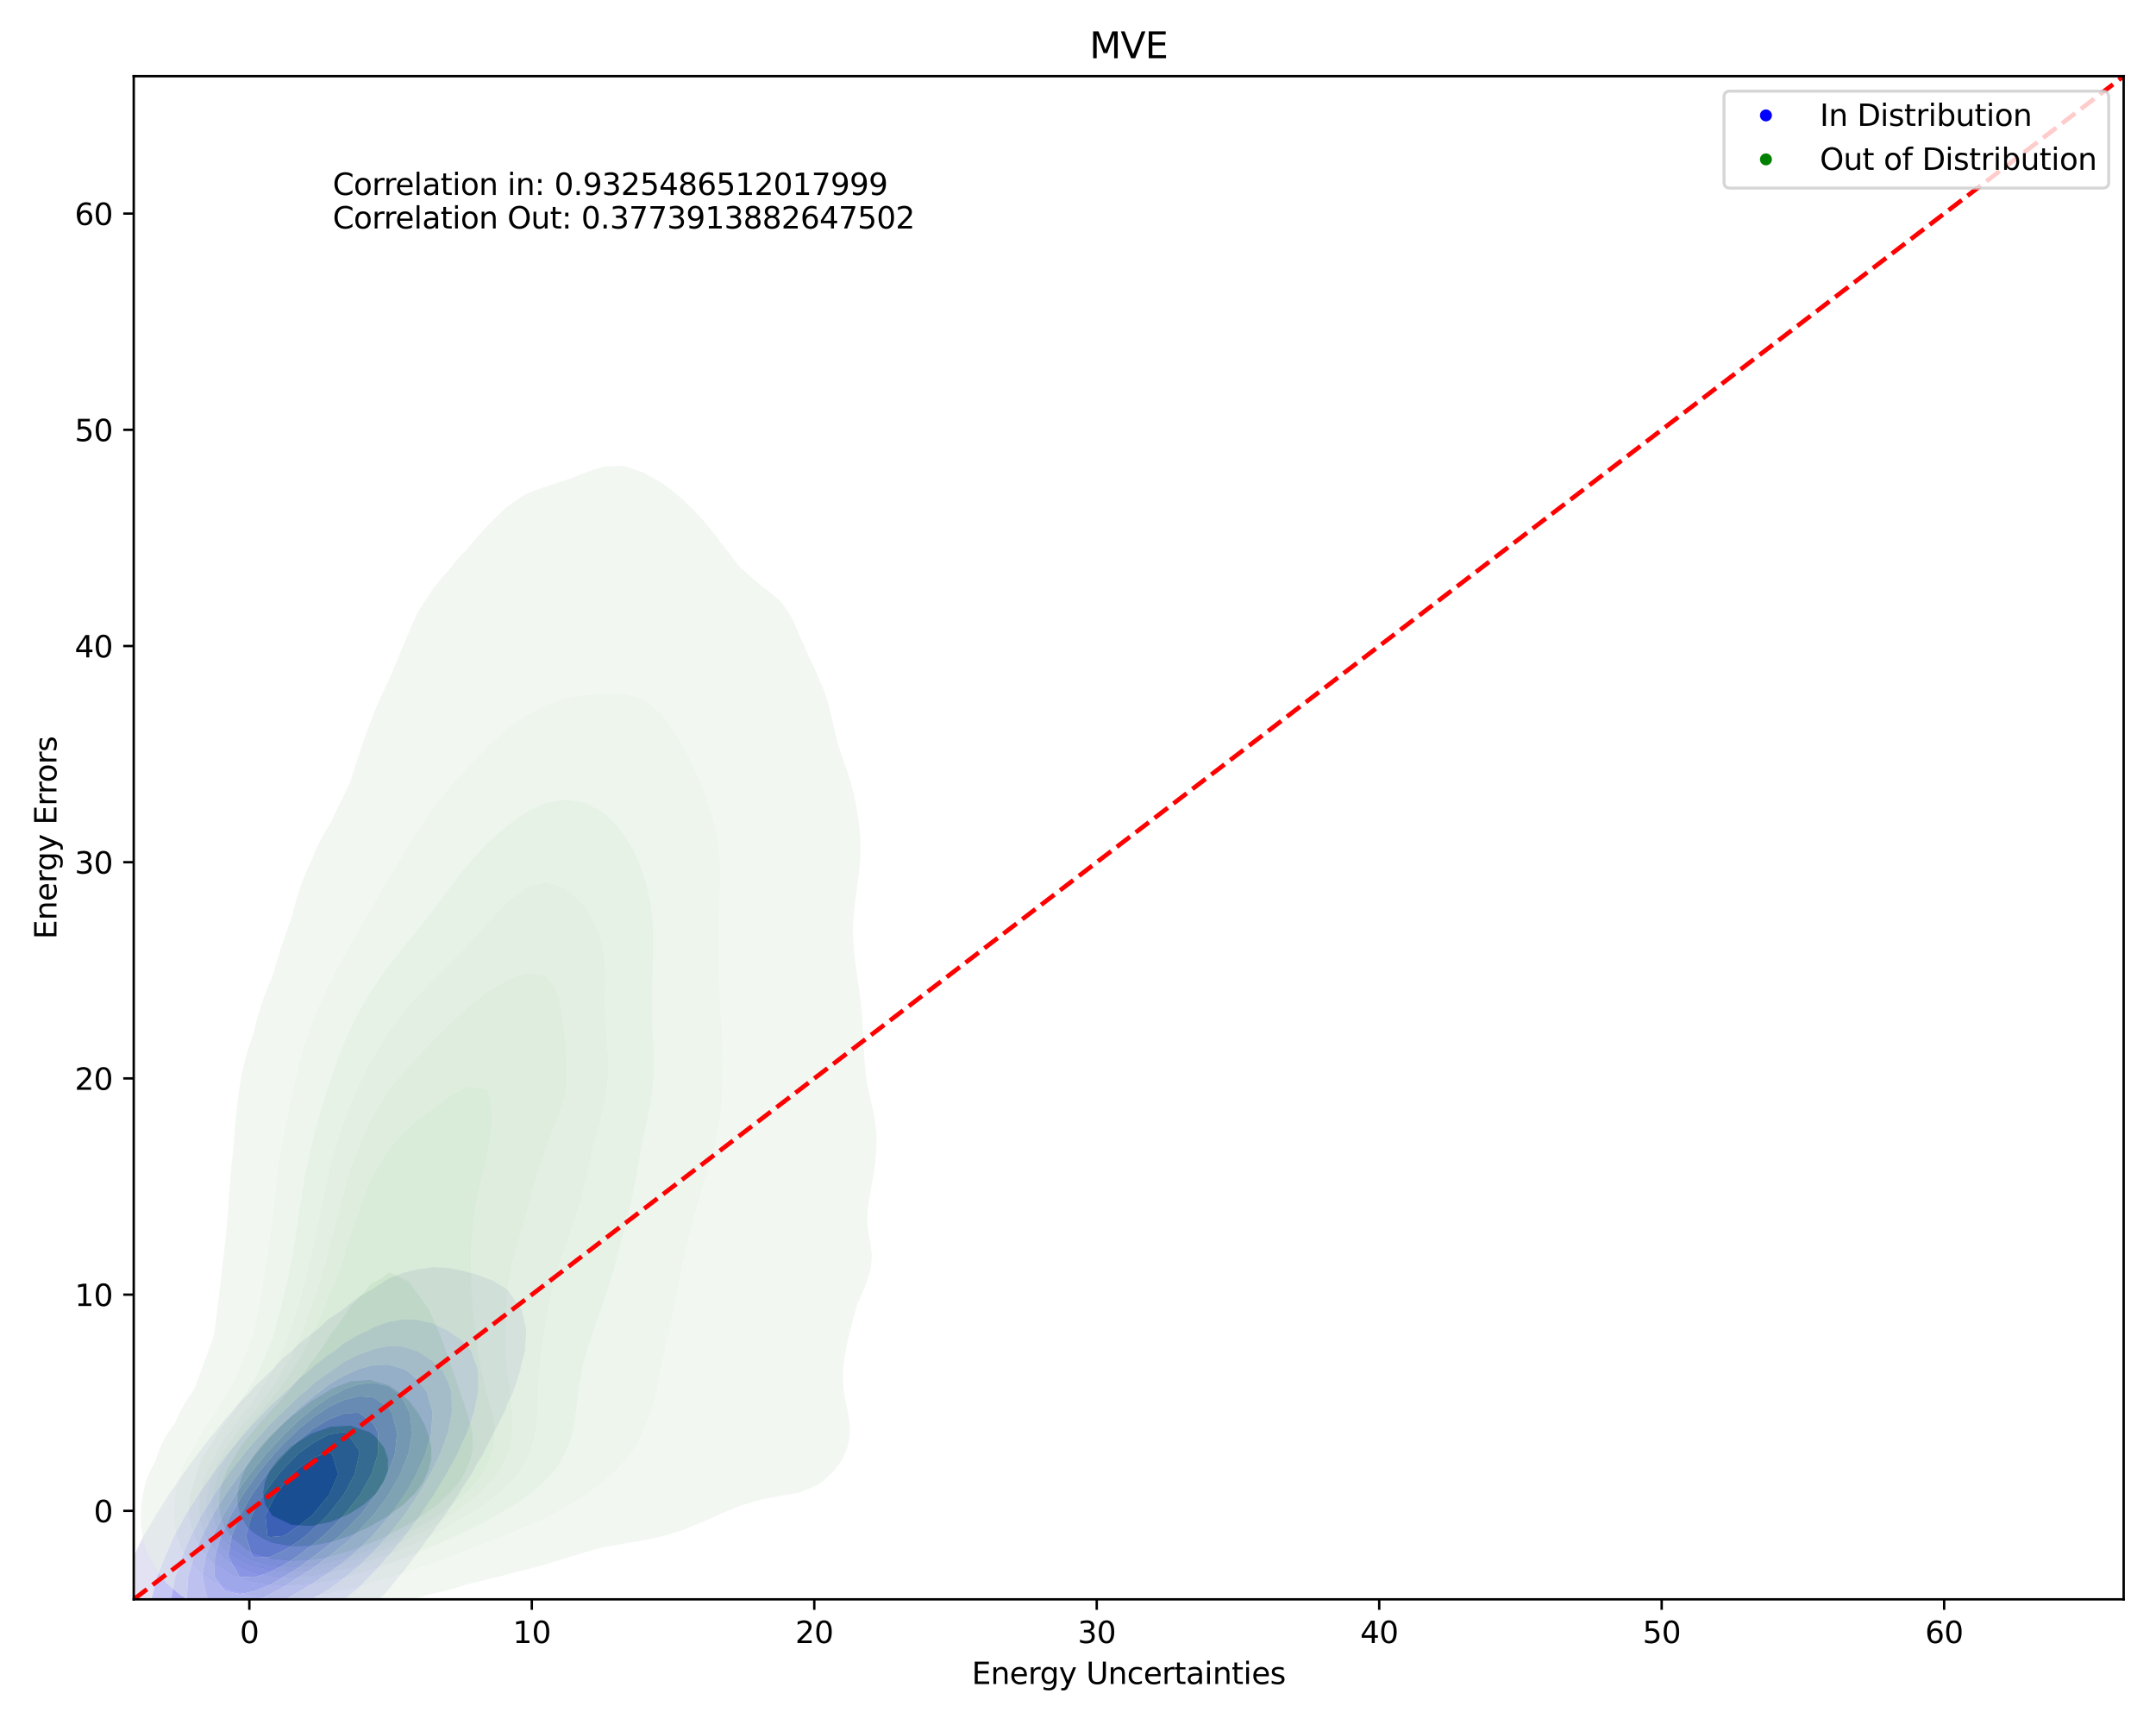<?xml version="1.0" encoding="utf-8" standalone="no"?>
<!DOCTYPE svg PUBLIC "-//W3C//DTD SVG 1.1//EN"
  "http://www.w3.org/Graphics/SVG/1.1/DTD/svg11.dtd">
<svg xmlns:xlink="http://www.w3.org/1999/xlink" width="720pt" height="576pt" viewBox="0 0 720 576" xmlns="http://www.w3.org/2000/svg" version="1.1">
 <defs>
  <style type="text/css">*{stroke-linejoin: round; stroke-linecap: butt}</style>
 </defs>
 <g id="figure_1">
  <g id="patch_1">
   <path d="M 0 576 
L 720 576 
L 720 0 
L 0 0 
z
" style="fill: #ffffff"/>
  </g>
  <g id="axes_1">
   <g id="patch_2">
    <path d="M 44.66 534.04 
L 709.2 534.04 
L 709.2 25.44 
L 44.66 25.44 
z
" style="fill: #ffffff"/>
   </g>
   <g id="QuadContourSet_1">
    <path d="M 40.313 570.444 
L 45.277 573.242 
L 50.241 574.151 
L 55.206 574.076 
L 60.17 573.343 
L 65.135 572.101 
L 70.099 570.387 
L 75.063 568.223 
L 76.347 567.678 
L 80.028 566.645 
L 84.992 565.121 
L 89.957 563.225 
L 94.537 560.822 
L 94.921 560.683 
L 99.885 558.279 
L 104.85 554.673 
L 105.604 553.966 
L 109.814 551.07 
L 113.811 547.11 
L 114.779 546.367 
L 119.743 541.613 
L 120.905 540.254 
L 124.707 536.57 
L 127.318 533.398 
L 129.672 530.897 
L 133.122 526.542 
L 134.636 524.778 
L 138.52 519.685 
L 139.6 518.305 
L 143.621 512.829 
L 144.565 511.506 
L 148.474 505.973 
L 149.529 504.35 
L 153.087 499.117 
L 154.494 496.742 
L 157.424 492.261 
L 159.458 488.491 
L 161.399 485.405 
L 164.422 479.248 
L 164.845 478.548 
L 168.328 471.692 
L 169.387 468.828 
L 171.348 464.836 
L 173.611 457.98 
L 174.351 454.326 
L 175.285 451.124 
L 175.722 444.268 
L 174.351 437.937 
L 174.208 437.411 
L 169.387 430.555 
L 169.387 430.555 
L 164.422 427.572 
L 159.458 425.711 
L 154.494 424.312 
L 151.022 423.699 
L 149.529 423.366 
L 144.565 423.113 
L 140.712 423.699 
L 139.6 423.804 
L 134.636 424.993 
L 129.672 427.023 
L 124.707 430.22 
L 124.286 430.555 
L 119.743 433.066 
L 114.779 437.057 
L 114.381 437.411 
L 109.814 440.38 
L 105.56 444.268 
L 104.85 444.763 
L 99.885 448.663 
L 97.444 451.124 
L 94.921 453.14 
L 90.299 457.98 
L 89.957 458.278 
L 84.992 463.052 
L 83.451 464.836 
L 80.028 468.297 
L 77.203 471.692 
L 75.063 474.059 
L 71.477 478.548 
L 70.099 480.223 
L 66.135 485.405 
L 65.135 486.744 
L 61.107 492.261 
L 60.17 493.648 
L 56.372 499.117 
L 55.206 501.036 
L 51.958 505.973 
L 50.241 509.125 
L 47.944 512.829 
L 45.277 518.324 
L 44.485 519.685 
L 41.257 526.542 
L 40.313 529.325 
L 38.496 533.398 
L 36.457 540.254 
L 35.348 546.594 
L 35.218 547.11 
L 34.657 553.966 
L 35.348 560.815 
L 35.349 560.822 
L 37.907 567.678 
z
M 53.484 553.966 
L 50.241 548.009 
L 49.947 547.11 
L 49.684 540.254 
L 50.241 537.059 
L 50.714 533.398 
L 52.443 526.542 
L 55.185 519.685 
L 55.206 519.645 
L 58.166 512.829 
L 60.17 509.319 
L 61.886 505.973 
L 65.135 500.836 
L 66.16 499.117 
L 70.099 493.432 
L 70.904 492.261 
L 75.063 486.73 
L 76.101 485.405 
L 80.028 480.557 
L 81.806 478.548 
L 84.992 474.869 
L 88.142 471.692 
L 89.957 469.72 
L 94.921 465.106 
L 95.232 464.836 
L 99.885 460.258 
L 102.804 457.98 
L 104.85 456.071 
L 109.814 452.24 
L 111.588 451.124 
L 114.779 448.567 
L 119.743 445.626 
L 122.912 444.268 
L 124.707 443.223 
L 129.672 441.404 
L 134.636 440.572 
L 139.6 440.714 
L 144.565 441.935 
L 149.529 444.268 
L 149.529 444.268 
L 154.494 447.708 
L 157.404 451.124 
L 159.458 457.058 
L 159.69 457.98 
L 159.704 464.836 
L 159.458 465.828 
L 158.302 471.692 
L 155.924 478.548 
L 154.494 481.43 
L 152.792 485.405 
L 149.529 491.299 
L 149.044 492.261 
L 144.887 499.117 
L 144.565 499.594 
L 140.314 505.973 
L 139.6 506.968 
L 135.226 512.829 
L 134.636 513.605 
L 129.672 519.574 
L 129.569 519.685 
L 124.707 525.176 
L 123.264 526.542 
L 119.743 530.196 
L 115.858 533.398 
L 114.779 534.429 
L 109.814 538.22 
L 106.297 540.254 
L 104.85 541.275 
L 99.885 544.073 
L 94.921 546.252 
L 92.757 547.11 
L 89.957 548.524 
L 84.992 550.896 
L 80.028 552.902 
L 76.988 553.966 
L 75.063 554.875 
L 70.099 556.566 
L 65.135 557.408 
L 60.17 557.214 
L 55.206 555.381 
z
" clip-path="url(#p976e9ebc61)" style="fill: #e2e2f3"/>
    <path d="M 55.206 555.381 
L 60.17 557.214 
L 65.135 557.408 
L 70.099 556.566 
L 75.063 554.875 
L 76.988 553.966 
L 80.028 552.902 
L 84.992 550.896 
L 89.957 548.524 
L 92.757 547.11 
L 94.921 546.252 
L 99.885 544.073 
L 104.85 541.275 
L 106.297 540.254 
L 109.814 538.22 
L 114.779 534.429 
L 115.858 533.398 
L 119.743 530.196 
L 123.264 526.542 
L 124.707 525.176 
L 129.569 519.685 
L 129.672 519.574 
L 134.636 513.605 
L 135.226 512.829 
L 139.6 506.968 
L 140.314 505.973 
L 144.565 499.594 
L 144.887 499.117 
L 149.044 492.261 
L 149.529 491.299 
L 152.792 485.405 
L 154.494 481.43 
L 155.924 478.548 
L 158.302 471.692 
L 159.458 465.828 
L 159.704 464.836 
L 159.69 457.98 
L 159.458 457.058 
L 157.404 451.124 
L 154.494 447.708 
L 149.529 444.268 
L 149.529 444.268 
L 144.565 441.935 
L 139.6 440.714 
L 134.636 440.572 
L 129.672 441.404 
L 124.707 443.223 
L 122.912 444.268 
L 119.743 445.626 
L 114.779 448.567 
L 111.588 451.124 
L 109.814 452.24 
L 104.85 456.071 
L 102.804 457.98 
L 99.885 460.258 
L 95.232 464.836 
L 94.921 465.106 
L 89.957 469.72 
L 88.142 471.692 
L 84.992 474.869 
L 81.806 478.548 
L 80.028 480.557 
L 76.101 485.405 
L 75.063 486.73 
L 70.904 492.261 
L 70.099 493.432 
L 66.16 499.117 
L 65.135 500.836 
L 61.886 505.973 
L 60.17 509.319 
L 58.166 512.829 
L 55.206 519.645 
L 55.185 519.685 
L 52.443 526.542 
L 50.714 533.398 
L 50.241 537.059 
L 49.684 540.254 
L 49.947 547.11 
L 50.241 548.009 
L 53.484 553.966 
z
M 62.31 547.11 
L 60.17 545.48 
L 57.462 540.254 
L 57.216 533.398 
L 58.507 526.542 
L 60.17 521.898 
L 60.819 519.685 
L 63.709 512.829 
L 65.135 510.247 
L 67.259 505.973 
L 70.099 501.431 
L 71.468 499.117 
L 75.063 493.957 
L 76.238 492.261 
L 80.028 487.313 
L 81.554 485.405 
L 84.992 481.276 
L 87.48 478.548 
L 89.957 475.788 
L 94.178 471.692 
L 94.921 470.917 
L 99.885 466.201 
L 101.587 464.836 
L 104.85 461.845 
L 109.814 458.285 
L 110.333 457.98 
L 114.779 454.803 
L 119.743 452.296 
L 123.192 451.124 
L 124.707 450.462 
L 129.672 449.469 
L 134.636 449.656 
L 139.336 451.124 
L 139.6 451.224 
L 144.565 454.527 
L 147.972 457.98 
L 149.529 461.124 
L 150.803 464.836 
L 150.933 471.692 
L 149.529 478.548 
L 149.529 478.548 
L 147.045 485.405 
L 144.565 490.392 
L 143.699 492.261 
L 139.657 499.117 
L 139.6 499.201 
L 134.957 505.973 
L 134.636 506.405 
L 129.672 512.663 
L 129.528 512.829 
L 124.707 518.185 
L 123.146 519.685 
L 119.743 523.032 
L 115.391 526.542 
L 114.779 527.078 
L 109.814 530.715 
L 105.149 533.398 
L 104.85 533.594 
L 99.885 536.56 
L 94.921 539.06 
L 92.391 540.254 
L 89.957 541.623 
L 84.992 544.155 
L 80.028 546.175 
L 76.972 547.11 
L 75.063 547.852 
L 70.099 548.754 
L 65.135 548.368 
z
" clip-path="url(#p976e9ebc61)" style="fill: #c7c7f5"/>
    <path d="M 65.135 548.368 
L 70.099 548.754 
L 75.063 547.852 
L 76.972 547.11 
L 80.028 546.175 
L 84.992 544.155 
L 89.957 541.623 
L 92.391 540.254 
L 94.921 539.06 
L 99.885 536.56 
L 104.85 533.594 
L 105.149 533.398 
L 109.814 530.715 
L 114.779 527.078 
L 115.391 526.542 
L 119.743 523.032 
L 123.146 519.685 
L 124.707 518.185 
L 129.528 512.829 
L 129.672 512.663 
L 134.636 506.405 
L 134.957 505.973 
L 139.6 499.201 
L 139.657 499.117 
L 143.699 492.261 
L 144.565 490.392 
L 147.045 485.405 
L 149.529 478.548 
L 149.529 478.548 
L 150.933 471.692 
L 150.803 464.836 
L 149.529 461.124 
L 147.972 457.98 
L 144.565 454.527 
L 139.6 451.224 
L 139.336 451.124 
L 134.636 449.656 
L 129.672 449.469 
L 124.707 450.462 
L 123.192 451.124 
L 119.743 452.296 
L 114.779 454.803 
L 110.333 457.98 
L 109.814 458.285 
L 104.85 461.845 
L 101.587 464.836 
L 99.885 466.201 
L 94.921 470.917 
L 94.178 471.692 
L 89.957 475.788 
L 87.48 478.548 
L 84.992 481.276 
L 81.554 485.405 
L 80.028 487.313 
L 76.238 492.261 
L 75.063 493.957 
L 71.468 499.117 
L 70.099 501.431 
L 67.259 505.973 
L 65.135 510.247 
L 63.709 512.829 
L 60.819 519.685 
L 60.17 521.898 
L 58.507 526.542 
L 57.216 533.398 
L 57.462 540.254 
L 60.17 545.48 
L 62.31 547.11 
z
M 65.272 540.254 
L 65.135 540.123 
L 62.392 533.398 
L 62.824 526.542 
L 64.751 519.685 
L 65.135 518.828 
L 67.444 512.829 
L 70.099 507.848 
L 71.005 505.973 
L 75.063 499.4 
L 75.23 499.117 
L 80.028 492.261 
L 80.028 492.261 
L 84.992 485.898 
L 85.399 485.405 
L 89.957 480.1 
L 91.439 478.548 
L 94.921 474.832 
L 98.36 471.692 
L 99.885 470.188 
L 104.85 466.04 
L 106.6 464.836 
L 109.814 462.301 
L 114.779 459.375 
L 118.09 457.98 
L 119.743 457.137 
L 124.707 455.793 
L 129.672 455.657 
L 134.636 457.045 
L 136.242 457.98 
L 139.6 460.951 
L 142.572 464.836 
L 144.488 471.692 
L 144.008 478.548 
L 142.087 485.405 
L 139.6 490.999 
L 139.069 492.261 
L 135.111 499.117 
L 134.636 499.809 
L 130.241 505.973 
L 129.672 506.694 
L 124.707 512.445 
L 124.341 512.829 
L 119.743 517.365 
L 116.999 519.685 
L 114.779 521.573 
L 109.814 525.179 
L 107.679 526.542 
L 104.85 528.449 
L 99.885 531.462 
L 96.325 533.398 
L 94.921 534.251 
L 89.957 537.097 
L 84.992 539.411 
L 82.692 540.254 
L 80.028 541.419 
L 75.063 542.589 
L 70.099 542.485 
z
" clip-path="url(#p976e9ebc61)" style="fill: #adadf6"/>
    <path d="M 70.099 542.485 
L 75.063 542.589 
L 80.028 541.419 
L 82.692 540.254 
L 84.992 539.411 
L 89.957 537.097 
L 94.921 534.251 
L 96.325 533.398 
L 99.885 531.462 
L 104.85 528.449 
L 107.679 526.542 
L 109.814 525.179 
L 114.779 521.573 
L 116.999 519.685 
L 119.743 517.365 
L 124.341 512.829 
L 124.707 512.445 
L 129.672 506.694 
L 130.241 505.973 
L 134.636 499.809 
L 135.111 499.117 
L 139.069 492.261 
L 139.6 490.999 
L 142.087 485.405 
L 144.008 478.548 
L 144.488 471.692 
L 142.572 464.836 
L 139.6 460.951 
L 136.242 457.98 
L 134.636 457.045 
L 129.672 455.657 
L 124.707 455.793 
L 119.743 457.137 
L 118.09 457.98 
L 114.779 459.375 
L 109.814 462.301 
L 106.6 464.836 
L 104.85 466.04 
L 99.885 470.188 
L 98.36 471.692 
L 94.921 474.832 
L 91.439 478.548 
L 89.957 480.1 
L 85.399 485.405 
L 84.992 485.898 
L 80.028 492.261 
L 80.028 492.261 
L 75.23 499.117 
L 75.063 499.4 
L 71.005 505.973 
L 70.099 507.848 
L 67.444 512.829 
L 65.135 518.828 
L 64.751 519.685 
L 62.824 526.542 
L 62.392 533.398 
L 65.135 540.123 
L 65.272 540.254 
z
M 69.171 533.398 
L 67.542 526.542 
L 68.662 519.685 
L 70.099 515.97 
L 71.162 512.829 
L 74.52 505.973 
L 75.063 505.093 
L 78.584 499.117 
L 80.028 497.054 
L 83.395 492.261 
L 84.992 490.214 
L 88.957 485.405 
L 89.957 484.241 
L 94.921 478.983 
L 95.376 478.548 
L 99.885 474.173 
L 102.959 471.692 
L 104.85 470.042 
L 109.814 466.634 
L 113.275 464.836 
L 114.779 463.946 
L 119.743 462.211 
L 124.707 461.701 
L 129.672 462.872 
L 132.608 464.836 
L 134.636 467.508 
L 136.847 471.692 
L 137.633 478.548 
L 136.382 485.405 
L 134.636 489.756 
L 133.681 492.261 
L 129.758 499.117 
L 129.672 499.238 
L 124.707 505.861 
L 124.619 505.973 
L 119.743 511.209 
L 118.086 512.829 
L 114.779 515.793 
L 109.814 519.663 
L 109.785 519.685 
L 104.85 523.372 
L 99.885 526.542 
L 99.885 526.542 
L 94.921 529.81 
L 89.957 532.498 
L 87.928 533.398 
L 84.992 534.851 
L 80.028 536.336 
L 75.063 536.568 
L 70.099 534.45 
z
" clip-path="url(#p976e9ebc61)" style="fill: #9393f8"/>
    <path d="M 70.099 534.45 
L 75.063 536.568 
L 80.028 536.336 
L 84.992 534.851 
L 87.928 533.398 
L 89.957 532.498 
L 94.921 529.81 
L 99.885 526.542 
L 99.885 526.542 
L 104.85 523.372 
L 109.785 519.685 
L 109.814 519.663 
L 114.779 515.793 
L 118.086 512.829 
L 119.743 511.209 
L 124.619 505.973 
L 124.707 505.861 
L 129.672 499.238 
L 129.758 499.117 
L 133.681 492.261 
L 134.636 489.756 
L 136.382 485.405 
L 137.633 478.548 
L 136.847 471.692 
L 134.636 467.508 
L 132.608 464.836 
L 129.672 462.872 
L 124.707 461.701 
L 119.743 462.211 
L 114.779 463.946 
L 113.275 464.836 
L 109.814 466.634 
L 104.85 470.042 
L 102.959 471.692 
L 99.885 474.173 
L 95.376 478.548 
L 94.921 478.983 
L 89.957 484.241 
L 88.957 485.405 
L 84.992 490.214 
L 83.395 492.261 
L 80.028 497.054 
L 78.584 499.117 
L 75.063 505.093 
L 74.52 505.973 
L 71.162 512.829 
L 70.099 515.97 
L 68.662 519.685 
L 67.542 526.542 
L 69.171 533.398 
z
M 71.637 526.542 
L 71.765 519.685 
L 73.803 512.829 
L 75.063 510.272 
L 77.018 505.973 
L 80.028 500.947 
L 81.093 499.117 
L 84.992 493.584 
L 85.948 492.261 
L 89.957 487.32 
L 91.636 485.405 
L 94.921 481.832 
L 98.362 478.548 
L 99.885 477.07 
L 104.85 473.083 
L 107.017 471.692 
L 109.814 469.774 
L 114.779 467.457 
L 119.743 466.219 
L 124.707 466.6 
L 129.672 470.061 
L 130.892 471.692 
L 132.614 478.548 
L 131.886 485.405 
L 129.672 491.524 
L 129.424 492.261 
L 125.507 499.117 
L 124.707 500.185 
L 120.167 505.973 
L 119.743 506.429 
L 114.779 511.458 
L 113.35 512.829 
L 109.814 515.866 
L 104.85 519.685 
L 104.85 519.685 
L 99.885 523.352 
L 94.921 526.491 
L 94.829 526.542 
L 89.957 529.299 
L 84.992 531.298 
L 80.028 532.296 
L 75.063 531.193 
z
" clip-path="url(#p976e9ebc61)" style="fill: #7c7cf9"/>
    <path d="M 75.063 531.193 
L 80.028 532.296 
L 84.992 531.298 
L 89.957 529.299 
L 94.829 526.542 
L 94.921 526.491 
L 99.885 523.352 
L 104.85 519.685 
L 104.85 519.685 
L 109.814 515.866 
L 113.35 512.829 
L 114.779 511.458 
L 119.743 506.429 
L 120.167 505.973 
L 124.707 500.185 
L 125.507 499.117 
L 129.424 492.261 
L 129.672 491.524 
L 131.886 485.405 
L 132.614 478.548 
L 130.892 471.692 
L 129.672 470.061 
L 124.707 466.6 
L 119.743 466.219 
L 114.779 467.457 
L 109.814 469.774 
L 107.017 471.692 
L 104.85 473.083 
L 99.885 477.07 
L 98.362 478.548 
L 94.921 481.832 
L 91.636 485.405 
L 89.957 487.32 
L 85.948 492.261 
L 84.992 493.584 
L 81.093 499.117 
L 80.028 500.947 
L 77.018 505.973 
L 75.063 510.272 
L 73.803 512.829 
L 71.765 519.685 
L 71.637 526.542 
z
M 80.307 526.542 
L 80.028 526.519 
L 76.139 519.685 
L 77.381 512.829 
L 80.028 506.365 
L 80.179 505.973 
L 84.152 499.117 
L 84.992 497.925 
L 89.082 492.261 
L 89.957 491.183 
L 94.921 485.526 
L 95.041 485.405 
L 99.885 480.849 
L 102.761 478.548 
L 104.85 476.88 
L 109.814 473.972 
L 114.779 472.02 
L 119.382 471.692 
L 119.743 471.666 
L 119.822 471.692 
L 124.707 475.38 
L 126.275 478.548 
L 126.25 485.405 
L 124.707 490.102 
L 124.065 492.261 
L 120.209 499.117 
L 119.743 499.715 
L 114.779 505.973 
L 114.779 505.973 
L 109.814 510.991 
L 107.898 512.829 
L 104.85 515.416 
L 99.885 519.228 
L 99.219 519.685 
L 94.921 522.511 
L 89.957 525.046 
L 85.515 526.542 
L 84.992 526.721 
z
" clip-path="url(#p976e9ebc61)" style="fill: #6363fa"/>
    <path d="M 84.992 526.721 
L 85.515 526.542 
L 89.957 525.046 
L 94.921 522.511 
L 99.219 519.685 
L 99.885 519.228 
L 104.85 515.416 
L 107.898 512.829 
L 109.814 510.991 
L 114.779 505.973 
L 114.779 505.973 
L 119.743 499.715 
L 120.209 499.117 
L 124.065 492.261 
L 124.707 490.102 
L 126.25 485.405 
L 126.275 478.548 
L 124.707 475.38 
L 119.822 471.692 
L 119.743 471.666 
L 119.382 471.692 
L 114.779 472.02 
L 109.814 473.972 
L 104.85 476.88 
L 102.761 478.548 
L 99.885 480.849 
L 95.041 485.405 
L 94.921 485.526 
L 89.957 491.183 
L 89.082 492.261 
L 84.992 497.925 
L 84.152 499.117 
L 80.179 505.973 
L 80.028 506.365 
L 77.381 512.829 
L 76.139 519.685 
L 80.028 526.519 
L 80.307 526.542 
z
M 84.297 519.685 
L 82.087 512.829 
L 84.098 505.973 
L 84.992 504.385 
L 87.947 499.117 
L 89.957 496.334 
L 93.05 492.261 
L 94.921 490.153 
L 99.608 485.405 
L 99.885 485.144 
L 104.85 481.65 
L 109.814 478.979 
L 112.339 478.548 
L 114.779 478.173 
L 115.898 478.548 
L 119.743 484.024 
L 120.069 485.405 
L 119.743 486.659 
L 118.412 492.261 
L 114.779 499.117 
L 114.779 499.117 
L 109.814 505.423 
L 109.372 505.973 
L 104.85 510.341 
L 102.07 512.829 
L 99.885 514.538 
L 94.921 517.659 
L 90.608 519.685 
L 89.957 519.97 
L 84.992 520.086 
z
" clip-path="url(#p976e9ebc61)" style="fill: #4545fb"/>
    <path d="M 84.992 520.086 
L 89.957 519.97 
L 90.608 519.685 
L 94.921 517.659 
L 99.885 514.538 
L 102.07 512.829 
L 104.85 510.341 
L 109.372 505.973 
L 109.814 505.423 
L 114.779 499.117 
L 114.779 499.117 
L 118.412 492.261 
L 119.743 486.659 
L 120.069 485.405 
L 119.743 484.024 
L 115.898 478.548 
L 114.779 478.173 
L 112.339 478.548 
L 109.814 478.979 
L 104.85 481.65 
L 99.885 485.144 
L 99.608 485.405 
L 94.921 490.153 
L 93.05 492.261 
L 89.957 496.334 
L 87.947 499.117 
L 84.992 504.385 
L 84.098 505.973 
L 82.087 512.829 
L 84.297 519.685 
z
M 89.295 512.829 
L 88.638 505.973 
L 89.957 503.296 
L 92.084 499.117 
L 94.921 495.449 
L 97.624 492.261 
L 99.885 490.178 
L 104.85 486.675 
L 108.439 485.405 
L 109.814 485.023 
L 110.883 485.405 
L 112.951 492.261 
L 109.953 499.117 
L 109.814 499.293 
L 104.85 505.304 
L 104.248 505.973 
L 99.885 509.413 
L 94.921 512.829 
L 94.921 512.829 
L 89.957 513.274 
z
" clip-path="url(#p976e9ebc61)" style="fill: #2828fd"/>
    <path d="M 89.957 513.274 
L 94.921 512.829 
L 94.921 512.829 
L 99.885 509.413 
L 104.248 505.973 
L 104.85 505.304 
L 109.814 499.293 
L 109.953 499.117 
L 112.951 492.261 
L 110.883 485.405 
L 109.814 485.023 
L 108.439 485.405 
L 104.85 486.675 
L 99.885 490.178 
L 97.624 492.261 
L 94.921 495.449 
L 92.084 499.117 
L 89.957 503.296 
L 88.638 505.973 
L 89.295 512.829 
z
" clip-path="url(#p976e9ebc61)" style="fill: #0d0dfe"/>
   </g>
   <g id="QuadContourSet_2">
    <path d="M 77.937 540.501 
L 84.45 541.717 
L 90.962 542.128 
L 97.475 541.966 
L 103.988 541.279 
L 110.475 540.024 
L 110.5 540.021 
L 117.013 539.032 
L 123.526 537.625 
L 128.451 536.25 
L 130.038 535.931 
L 136.551 534.465 
L 143.064 532.484 
L 143.089 532.477 
L 149.576 530.973 
L 156.089 529.058 
L 157.323 528.704 
L 162.602 527.484 
L 169.115 525.786 
L 172.203 524.93 
L 175.627 524.14 
L 182.14 522.393 
L 185.985 521.157 
L 188.653 520.391 
L 195.165 518.395 
L 198.829 517.383 
L 201.678 516.652 
L 208.191 515.447 
L 214.703 514.367 
L 218.167 513.61 
L 221.216 512.987 
L 227.729 510.994 
L 230.677 509.837 
L 234.241 508.354 
L 239.473 506.063 
L 240.754 505.432 
L 247.267 502.785 
L 249.017 502.29 
L 253.779 500.765 
L 260.292 499.527 
L 266.5 498.517 
L 266.805 498.457 
L 273.317 495.723 
L 274.631 494.743 
L 278.643 490.97 
L 279.83 489.44 
L 281.339 487.197 
L 282.967 483.423 
L 283.782 479.65 
L 283.834 475.876 
L 283.281 472.103 
L 282.46 468.33 
L 281.771 464.556 
L 281.466 460.783 
L 281.581 457.01 
L 282.035 453.236 
L 282.724 449.463 
L 283.571 445.69 
L 284.529 441.916 
L 285.568 438.143 
L 286.343 435.378 
L 286.822 434.369 
L 288.461 430.596 
L 289.881 426.823 
L 290.858 423.049 
L 291.144 419.276 
L 290.714 415.503 
L 290.004 411.729 
L 289.608 407.956 
L 289.747 404.182 
L 290.267 400.409 
L 290.941 396.636 
L 291.609 392.862 
L 292.176 389.089 
L 292.578 385.316 
L 292.753 381.542 
L 292.639 377.769 
L 292.193 373.996 
L 291.451 370.222 
L 290.568 366.449 
L 289.76 362.675 
L 289.166 358.902 
L 288.793 355.129 
L 288.559 351.355 
L 288.377 347.582 
L 288.183 343.809 
L 287.939 340.035 
L 287.621 336.262 
L 287.207 332.489 
L 286.686 328.715 
L 286.343 326.621 
L 286.132 324.942 
L 285.631 321.168 
L 285.191 317.395 
L 284.911 313.622 
L 284.857 309.848 
L 285.038 306.075 
L 285.41 302.302 
L 285.897 298.528 
L 286.343 295.248 
L 286.424 294.755 
L 286.946 290.982 
L 287.288 287.208 
L 287.406 283.435 
L 287.293 279.661 
L 286.968 275.888 
L 286.454 272.115 
L 286.343 271.493 
L 285.818 268.341 
L 285.004 264.568 
L 283.981 260.795 
L 282.771 257.021 
L 281.453 253.248 
L 280.137 249.474 
L 279.83 248.535 
L 279.143 245.701 
L 278.29 241.928 
L 277.423 238.154 
L 276.437 234.381 
L 275.21 230.608 
L 273.622 226.834 
L 273.317 226.214 
L 271.927 223.061 
L 270.191 219.288 
L 268.476 215.514 
L 266.805 211.754 
L 266.799 211.741 
L 265.236 207.967 
L 263.208 204.194 
L 260.336 200.421 
L 260.292 200.373 
L 255.756 196.647 
L 253.779 195.244 
L 251.056 192.874 
L 247.267 189.508 
L 246.928 189.101 
L 243.953 185.327 
L 240.971 181.554 
L 240.754 181.268 
L 238.166 177.781 
L 235.067 174.007 
L 234.241 173.054 
L 231.582 170.234 
L 227.729 166.526 
L 227.651 166.46 
L 223.024 162.687 
L 221.216 161.368 
L 216.86 158.914 
L 214.703 157.726 
L 208.191 155.57 
L 201.678 155.753 
L 195.165 157.912 
L 192.605 158.914 
L 188.653 160.412 
L 182.14 162.497 
L 181.624 162.687 
L 175.627 164.895 
L 173.297 166.46 
L 169.115 169.327 
L 168.202 170.234 
L 164.348 174.007 
L 162.602 175.803 
L 160.751 177.781 
L 157.433 181.554 
L 156.089 183.228 
L 154.048 185.327 
L 150.817 189.101 
L 149.576 190.787 
L 147.567 192.874 
L 144.559 196.647 
L 143.064 199.004 
L 142.02 200.421 
L 139.694 204.194 
L 137.846 207.967 
L 136.551 211.144 
L 136.3 211.741 
L 134.701 215.514 
L 133.119 219.288 
L 131.533 223.061 
L 130.038 226.621 
L 129.945 226.834 
L 128.162 230.608 
L 126.43 234.381 
L 124.83 238.154 
L 123.526 241.622 
L 123.405 241.928 
L 121.975 245.701 
L 120.673 249.474 
L 119.445 253.248 
L 118.246 257.021 
L 117.043 260.795 
L 117.013 260.877 
L 115.299 264.568 
L 113.469 268.341 
L 111.644 272.115 
L 110.5 274.471 
L 109.657 275.888 
L 107.47 279.661 
L 105.599 283.435 
L 104.027 287.208 
L 103.988 287.306 
L 102.258 290.982 
L 100.783 294.755 
L 99.538 298.528 
L 98.453 302.302 
L 97.475 306.075 
L 97.475 306.075 
L 96.095 309.848 
L 94.797 313.622 
L 93.563 317.395 
L 92.391 321.168 
L 91.289 324.942 
L 90.962 326.057 
L 89.82 328.715 
L 88.334 332.489 
L 87.036 336.262 
L 85.905 340.035 
L 84.913 343.809 
L 84.45 345.732 
L 83.764 347.582 
L 82.531 351.355 
L 81.519 355.129 
L 80.696 358.902 
L 80.031 362.675 
L 79.494 366.449 
L 79.056 370.222 
L 78.689 373.996 
L 78.369 377.769 
L 78.084 381.542 
L 77.937 383.685 
L 77.742 385.316 
L 77.333 389.089 
L 76.986 392.862 
L 76.693 396.636 
L 76.43 400.409 
L 76.161 404.182 
L 75.857 407.956 
L 75.502 411.729 
L 75.102 415.503 
L 74.672 419.276 
L 74.232 423.049 
L 73.794 426.823 
L 73.36 430.596 
L 72.923 434.369 
L 72.469 438.143 
L 71.978 441.916 
L 71.435 445.69 
L 71.424 445.747 
L 70.186 449.463 
L 68.82 453.236 
L 67.402 457.01 
L 66 460.783 
L 64.912 463.763 
L 64.397 464.556 
L 61.845 468.33 
L 59.8 472.103 
L 58.399 475.342 
L 57.992 475.876 
L 55.289 479.65 
L 53.408 483.423 
L 52.1 487.197 
L 51.886 487.945 
L 50.185 490.97 
L 48.71 494.743 
L 47.767 498.517 
L 47.221 502.29 
L 47.008 506.063 
L 47.123 509.837 
L 47.622 513.61 
L 48.646 517.383 
L 50.473 521.157 
L 51.886 523.129 
L 52.768 524.93 
L 55.636 528.704 
L 58.399 531.086 
L 59.969 532.477 
L 64.912 535.678 
L 66.072 536.25 
L 71.424 538.761 
L 76.407 540.024 
z
M 84.541 532.477 
L 84.45 532.467 
L 77.937 530.94 
L 73.09 528.704 
L 71.424 527.844 
L 67.252 524.93 
L 64.912 522.509 
L 63.578 521.157 
L 60.897 517.383 
L 59.39 513.61 
L 58.602 509.837 
L 58.399 507.412 
L 58.2 506.063 
L 58.31 502.29 
L 58.399 501.83 
L 58.735 498.517 
L 59.454 494.743 
L 60.583 490.97 
L 62.251 487.197 
L 64.665 483.423 
L 64.912 483.079 
L 66.518 479.65 
L 68.843 475.876 
L 71.424 472.571 
L 71.688 472.103 
L 73.761 468.33 
L 76.151 464.556 
L 77.937 461.838 
L 78.437 460.783 
L 80.017 457.01 
L 81.557 453.236 
L 83.036 449.463 
L 84.449 445.69 
L 84.45 445.689 
L 85.283 441.916 
L 86.057 438.143 
L 86.779 434.369 
L 87.455 430.596 
L 88.09 426.823 
L 88.688 423.049 
L 89.253 419.276 
L 89.794 415.503 
L 90.317 411.729 
L 90.829 407.956 
L 90.962 406.945 
L 91.235 404.182 
L 91.612 400.409 
L 92.01 396.636 
L 92.448 392.862 
L 92.947 389.089 
L 93.524 385.316 
L 94.185 381.542 
L 94.927 377.769 
L 95.736 373.996 
L 96.593 370.222 
L 97.475 366.494 
L 97.484 366.449 
L 98.213 362.675 
L 99.001 358.902 
L 99.885 355.129 
L 100.897 351.355 
L 102.069 347.582 
L 103.424 343.809 
L 103.988 342.403 
L 104.846 340.035 
L 106.357 336.262 
L 108.037 332.489 
L 109.898 328.715 
L 110.5 327.544 
L 111.793 324.942 
L 113.753 321.168 
L 115.844 317.395 
L 117.013 315.336 
L 117.978 313.622 
L 120.098 309.848 
L 122.316 306.075 
L 123.526 304.06 
L 124.544 302.302 
L 126.724 298.528 
L 128.983 294.755 
L 130.038 293.029 
L 131.238 290.982 
L 133.456 287.208 
L 135.726 283.435 
L 136.551 282.08 
L 138.067 279.661 
L 140.475 275.888 
L 143.001 272.115 
L 143.064 272.023 
L 145.827 268.341 
L 148.783 264.568 
L 149.576 263.571 
L 152.045 260.795 
L 155.36 257.021 
L 156.089 256.16 
L 158.976 253.248 
L 162.52 249.474 
L 162.602 249.382 
L 166.753 245.701 
L 169.115 243.524 
L 171.373 241.928 
L 175.627 238.925 
L 177.049 238.154 
L 182.14 235.42 
L 185.168 234.381 
L 188.653 233.143 
L 195.165 232.039 
L 201.678 231.565 
L 208.191 231.634 
L 214.703 233.424 
L 216.061 234.381 
L 220.604 238.154 
L 221.216 238.741 
L 223.537 241.928 
L 226.052 245.701 
L 227.729 248.403 
L 228.32 249.474 
L 230.292 253.248 
L 232.069 257.021 
L 233.666 260.795 
L 234.241 262.271 
L 235.158 264.568 
L 236.549 268.341 
L 237.773 272.115 
L 238.787 275.888 
L 239.561 279.661 
L 240.091 283.435 
L 240.396 287.208 
L 240.515 290.982 
L 240.494 294.755 
L 240.38 298.528 
L 240.221 302.302 
L 240.064 306.075 
L 239.943 309.848 
L 239.883 313.622 
L 239.889 317.395 
L 239.952 321.168 
L 240.058 324.942 
L 240.197 328.715 
L 240.37 332.489 
L 240.572 336.262 
L 240.754 339.377 
L 240.794 340.035 
L 241.02 343.809 
L 241.202 347.582 
L 241.321 351.355 
L 241.367 355.129 
L 241.34 358.902 
L 241.239 362.675 
L 241.053 366.449 
L 240.754 370.222 
L 240.754 370.222 
L 240.35 373.996 
L 239.763 377.769 
L 238.979 381.542 
L 238.018 385.316 
L 236.926 389.089 
L 235.752 392.862 
L 234.535 396.636 
L 234.241 397.552 
L 233.447 400.409 
L 232.426 404.182 
L 231.432 407.956 
L 230.465 411.729 
L 229.521 415.503 
L 228.595 419.276 
L 227.729 422.858 
L 227.691 423.049 
L 226.999 426.823 
L 226.301 430.596 
L 225.571 434.369 
L 224.79 438.143 
L 223.962 441.916 
L 223.113 445.69 
L 222.283 449.463 
L 221.497 453.236 
L 221.216 454.626 
L 220.786 457.01 
L 220.046 460.783 
L 219.208 464.556 
L 218.241 468.33 
L 217.098 472.103 
L 215.69 475.876 
L 214.703 477.935 
L 214.011 479.65 
L 212.008 483.423 
L 209.187 487.197 
L 208.191 488.175 
L 205.853 490.97 
L 201.678 494.486 
L 201.421 494.743 
L 196.547 498.517 
L 195.165 499.359 
L 190.755 502.29 
L 188.653 503.445 
L 183.864 506.063 
L 182.14 506.886 
L 175.627 509.807 
L 175.563 509.837 
L 169.115 512.549 
L 166.527 513.61 
L 162.602 515.151 
L 156.609 517.383 
L 156.089 517.579 
L 149.576 520.113 
L 146.627 521.157 
L 143.064 522.484 
L 136.551 524.609 
L 135.503 524.93 
L 130.038 526.811 
L 123.526 528.539 
L 122.835 528.704 
L 117.013 530.413 
L 110.5 531.778 
L 105.414 532.477 
L 103.988 532.756 
L 97.475 533.444 
L 90.962 533.394 
z
" clip-path="url(#p976e9ebc61)" style="fill: #e6f1e6; fill-opacity: 0.5"/>
    <path d="M 90.962 533.394 
L 97.475 533.444 
L 103.988 532.756 
L 105.414 532.477 
L 110.5 531.778 
L 117.013 530.413 
L 122.835 528.704 
L 123.526 528.539 
L 130.038 526.811 
L 135.503 524.93 
L 136.551 524.609 
L 143.064 522.484 
L 146.627 521.157 
L 149.576 520.113 
L 156.089 517.579 
L 156.609 517.383 
L 162.602 515.151 
L 166.527 513.61 
L 169.115 512.549 
L 175.563 509.837 
L 175.627 509.807 
L 182.14 506.886 
L 183.864 506.063 
L 188.653 503.445 
L 190.755 502.29 
L 195.165 499.359 
L 196.547 498.517 
L 201.421 494.743 
L 201.678 494.486 
L 205.853 490.97 
L 208.191 488.175 
L 209.187 487.197 
L 212.008 483.423 
L 214.011 479.65 
L 214.703 477.935 
L 215.69 475.876 
L 217.098 472.103 
L 218.241 468.33 
L 219.208 464.556 
L 220.046 460.783 
L 220.786 457.01 
L 221.216 454.626 
L 221.497 453.236 
L 222.283 449.463 
L 223.113 445.69 
L 223.962 441.916 
L 224.79 438.143 
L 225.571 434.369 
L 226.301 430.596 
L 226.999 426.823 
L 227.691 423.049 
L 227.729 422.858 
L 228.595 419.276 
L 229.521 415.503 
L 230.465 411.729 
L 231.432 407.956 
L 232.426 404.182 
L 233.447 400.409 
L 234.241 397.552 
L 234.535 396.636 
L 235.752 392.862 
L 236.926 389.089 
L 238.018 385.316 
L 238.979 381.542 
L 239.763 377.769 
L 240.35 373.996 
L 240.754 370.222 
L 240.754 370.222 
L 241.053 366.449 
L 241.239 362.675 
L 241.34 358.902 
L 241.367 355.129 
L 241.321 351.355 
L 241.202 347.582 
L 241.02 343.809 
L 240.794 340.035 
L 240.754 339.377 
L 240.572 336.262 
L 240.37 332.489 
L 240.197 328.715 
L 240.058 324.942 
L 239.952 321.168 
L 239.889 317.395 
L 239.883 313.622 
L 239.943 309.848 
L 240.064 306.075 
L 240.221 302.302 
L 240.38 298.528 
L 240.494 294.755 
L 240.515 290.982 
L 240.396 287.208 
L 240.091 283.435 
L 239.561 279.661 
L 238.787 275.888 
L 237.773 272.115 
L 236.549 268.341 
L 235.158 264.568 
L 234.241 262.271 
L 233.666 260.795 
L 232.069 257.021 
L 230.292 253.248 
L 228.32 249.474 
L 227.729 248.403 
L 226.052 245.701 
L 223.537 241.928 
L 221.216 238.741 
L 220.604 238.154 
L 216.061 234.381 
L 214.703 233.424 
L 208.191 231.634 
L 201.678 231.565 
L 195.165 232.039 
L 188.653 233.143 
L 185.168 234.381 
L 182.14 235.42 
L 177.049 238.154 
L 175.627 238.925 
L 171.373 241.928 
L 169.115 243.524 
L 166.753 245.701 
L 162.602 249.382 
L 162.52 249.474 
L 158.976 253.248 
L 156.089 256.16 
L 155.36 257.021 
L 152.045 260.795 
L 149.576 263.571 
L 148.783 264.568 
L 145.827 268.341 
L 143.064 272.023 
L 143.001 272.115 
L 140.475 275.888 
L 138.067 279.661 
L 136.551 282.08 
L 135.726 283.435 
L 133.456 287.208 
L 131.238 290.982 
L 130.038 293.029 
L 128.983 294.755 
L 126.724 298.528 
L 124.544 302.302 
L 123.526 304.06 
L 122.316 306.075 
L 120.098 309.848 
L 117.978 313.622 
L 117.013 315.336 
L 115.844 317.395 
L 113.753 321.168 
L 111.793 324.942 
L 110.5 327.544 
L 109.898 328.715 
L 108.037 332.489 
L 106.357 336.262 
L 104.846 340.035 
L 103.988 342.403 
L 103.424 343.809 
L 102.069 347.582 
L 100.897 351.355 
L 99.885 355.129 
L 99.001 358.902 
L 98.213 362.675 
L 97.484 366.449 
L 97.475 366.494 
L 96.593 370.222 
L 95.736 373.996 
L 94.927 377.769 
L 94.185 381.542 
L 93.524 385.316 
L 92.947 389.089 
L 92.448 392.862 
L 92.01 396.636 
L 91.612 400.409 
L 91.235 404.182 
L 90.962 406.945 
L 90.829 407.956 
L 90.317 411.729 
L 89.794 415.503 
L 89.253 419.276 
L 88.688 423.049 
L 88.09 426.823 
L 87.455 430.596 
L 86.779 434.369 
L 86.057 438.143 
L 85.283 441.916 
L 84.45 445.689 
L 84.449 445.69 
L 83.036 449.463 
L 81.557 453.236 
L 80.017 457.01 
L 78.437 460.783 
L 77.937 461.838 
L 76.151 464.556 
L 73.761 468.33 
L 71.688 472.103 
L 71.424 472.571 
L 68.843 475.876 
L 66.518 479.65 
L 64.912 483.079 
L 64.665 483.423 
L 62.251 487.197 
L 60.583 490.97 
L 59.454 494.743 
L 58.735 498.517 
L 58.399 501.83 
L 58.31 502.29 
L 58.2 506.063 
L 58.399 507.412 
L 58.602 509.837 
L 59.39 513.61 
L 60.897 517.383 
L 63.578 521.157 
L 64.912 522.509 
L 67.252 524.93 
L 71.424 527.844 
L 73.09 528.704 
L 77.937 530.94 
L 84.45 532.467 
L 84.541 532.477 
z
M 89.223 528.704 
L 84.45 527.998 
L 77.937 525.753 
L 76.409 524.93 
L 71.424 521.553 
L 70.946 521.157 
L 67.365 517.383 
L 65.373 513.61 
L 64.912 512.115 
L 63.962 509.837 
L 63.197 506.063 
L 63.121 502.29 
L 63.657 498.517 
L 64.834 494.743 
L 64.912 494.571 
L 65.929 490.97 
L 67.472 487.197 
L 69.654 483.423 
L 71.424 481.01 
L 72.165 479.65 
L 74.502 475.876 
L 77.457 472.103 
L 77.937 471.49 
L 79.898 468.33 
L 82.397 464.556 
L 84.45 461.515 
L 84.856 460.783 
L 86.652 457.01 
L 88.349 453.236 
L 89.945 449.463 
L 90.962 446.85 
L 91.335 445.69 
L 92.397 441.916 
L 93.39 438.143 
L 94.328 434.369 
L 95.22 430.596 
L 96.073 426.823 
L 96.891 423.049 
L 97.475 420.196 
L 97.639 419.276 
L 98.253 415.503 
L 98.841 411.729 
L 99.413 407.956 
L 99.979 404.182 
L 100.553 400.409 
L 101.152 396.636 
L 101.8 392.862 
L 102.52 389.089 
L 103.338 385.316 
L 103.988 382.655 
L 104.245 381.542 
L 105.186 377.769 
L 106.206 373.996 
L 107.297 370.222 
L 108.452 366.449 
L 109.672 362.675 
L 110.5 360.206 
L 110.94 358.902 
L 112.24 355.129 
L 113.634 351.355 
L 115.153 347.582 
L 116.819 343.809 
L 117.013 343.395 
L 118.689 340.035 
L 120.725 336.262 
L 122.929 332.489 
L 123.526 331.519 
L 125.408 328.715 
L 128.04 324.942 
L 130.038 322.172 
L 130.844 321.168 
L 133.839 317.395 
L 136.551 313.939 
L 136.827 313.622 
L 139.923 309.848 
L 142.877 306.075 
L 143.064 305.823 
L 145.792 302.302 
L 148.634 298.528 
L 149.576 297.263 
L 151.466 294.755 
L 154.399 290.982 
L 156.089 288.921 
L 157.534 287.208 
L 160.934 283.435 
L 162.602 281.721 
L 164.781 279.661 
L 169.061 275.888 
L 169.115 275.843 
L 174.313 272.115 
L 175.627 271.19 
L 181.573 268.341 
L 182.14 268.06 
L 188.653 266.921 
L 195.165 267.891 
L 196.156 268.341 
L 201.678 271.374 
L 202.506 272.115 
L 206.138 275.888 
L 208.191 278.428 
L 209.019 279.661 
L 211.242 283.435 
L 213.075 287.208 
L 214.574 290.982 
L 214.703 291.364 
L 215.744 294.755 
L 216.67 298.528 
L 217.365 302.302 
L 217.841 306.075 
L 218.117 309.848 
L 218.228 313.622 
L 218.216 317.395 
L 218.125 321.168 
L 217.996 324.942 
L 217.868 328.715 
L 217.778 332.489 
L 217.758 336.262 
L 217.823 340.035 
L 217.964 343.809 
L 218.146 347.582 
L 218.311 351.355 
L 218.389 355.129 
L 218.315 358.902 
L 218.042 362.675 
L 217.559 366.449 
L 216.896 370.222 
L 216.114 373.996 
L 215.288 377.769 
L 214.703 380.507 
L 214.505 381.542 
L 213.815 385.316 
L 213.143 389.089 
L 212.463 392.862 
L 211.742 396.636 
L 210.956 400.409 
L 210.097 404.182 
L 209.173 407.956 
L 208.202 411.729 
L 208.191 411.772 
L 207.219 415.503 
L 206.215 419.276 
L 205.184 423.049 
L 204.103 426.823 
L 202.944 430.596 
L 201.678 434.369 
L 201.678 434.369 
L 200.375 438.143 
L 199.059 441.916 
L 197.764 445.69 
L 196.522 449.463 
L 195.367 453.236 
L 195.165 453.989 
L 194.471 457.01 
L 193.768 460.783 
L 193.209 464.556 
L 192.745 468.33 
L 192.29 472.103 
L 191.718 475.876 
L 190.867 479.65 
L 189.539 483.423 
L 188.653 485.097 
L 187.729 487.197 
L 185.263 490.97 
L 182.14 494.251 
L 181.734 494.743 
L 177.48 498.517 
L 175.627 499.761 
L 172.177 502.29 
L 169.115 504.057 
L 165.885 506.063 
L 162.602 507.761 
L 158.764 509.837 
L 156.089 511.108 
L 150.825 513.61 
L 149.576 514.161 
L 143.064 516.991 
L 142.135 517.383 
L 136.551 519.689 
L 132.426 521.157 
L 130.038 522.046 
L 123.526 524.188 
L 120.788 524.93 
L 117.013 526.109 
L 110.5 527.666 
L 103.988 528.633 
L 102.941 528.704 
L 97.475 529.237 
L 90.962 529.013 
z
" clip-path="url(#p976e9ebc61)" style="fill: #dcecdc; fill-opacity: 0.5"/>
    <path d="M 90.962 529.013 
L 97.475 529.237 
L 102.941 528.704 
L 103.988 528.633 
L 110.5 527.666 
L 117.013 526.109 
L 120.788 524.93 
L 123.526 524.188 
L 130.038 522.046 
L 132.426 521.157 
L 136.551 519.689 
L 142.135 517.383 
L 143.064 516.991 
L 149.576 514.161 
L 150.825 513.61 
L 156.089 511.108 
L 158.764 509.837 
L 162.602 507.761 
L 165.885 506.063 
L 169.115 504.057 
L 172.177 502.29 
L 175.627 499.761 
L 177.48 498.517 
L 181.734 494.743 
L 182.14 494.251 
L 185.263 490.97 
L 187.729 487.197 
L 188.653 485.097 
L 189.539 483.423 
L 190.867 479.65 
L 191.718 475.876 
L 192.29 472.103 
L 192.745 468.33 
L 193.209 464.556 
L 193.768 460.783 
L 194.471 457.01 
L 195.165 453.989 
L 195.367 453.236 
L 196.522 449.463 
L 197.764 445.69 
L 199.059 441.916 
L 200.375 438.143 
L 201.678 434.369 
L 201.678 434.369 
L 202.944 430.596 
L 204.103 426.823 
L 205.184 423.049 
L 206.215 419.276 
L 207.219 415.503 
L 208.191 411.772 
L 208.202 411.729 
L 209.173 407.956 
L 210.097 404.182 
L 210.956 400.409 
L 211.742 396.636 
L 212.463 392.862 
L 213.143 389.089 
L 213.815 385.316 
L 214.505 381.542 
L 214.703 380.507 
L 215.288 377.769 
L 216.114 373.996 
L 216.896 370.222 
L 217.559 366.449 
L 218.042 362.675 
L 218.315 358.902 
L 218.389 355.129 
L 218.311 351.355 
L 218.146 347.582 
L 217.964 343.809 
L 217.823 340.035 
L 217.758 336.262 
L 217.778 332.489 
L 217.868 328.715 
L 217.996 324.942 
L 218.125 321.168 
L 218.216 317.395 
L 218.228 313.622 
L 218.117 309.848 
L 217.841 306.075 
L 217.365 302.302 
L 216.67 298.528 
L 215.744 294.755 
L 214.703 291.364 
L 214.574 290.982 
L 213.075 287.208 
L 211.242 283.435 
L 209.019 279.661 
L 208.191 278.428 
L 206.138 275.888 
L 202.506 272.115 
L 201.678 271.374 
L 196.156 268.341 
L 195.165 267.891 
L 188.653 266.921 
L 182.14 268.06 
L 181.573 268.341 
L 175.627 271.19 
L 174.313 272.115 
L 169.115 275.843 
L 169.061 275.888 
L 164.781 279.661 
L 162.602 281.721 
L 160.934 283.435 
L 157.534 287.208 
L 156.089 288.921 
L 154.399 290.982 
L 151.466 294.755 
L 149.576 297.263 
L 148.634 298.528 
L 145.792 302.302 
L 143.064 305.823 
L 142.877 306.075 
L 139.923 309.848 
L 136.827 313.622 
L 136.551 313.939 
L 133.839 317.395 
L 130.844 321.168 
L 130.038 322.172 
L 128.04 324.942 
L 125.408 328.715 
L 123.526 331.519 
L 122.929 332.489 
L 120.725 336.262 
L 118.689 340.035 
L 117.013 343.395 
L 116.819 343.809 
L 115.153 347.582 
L 113.634 351.355 
L 112.24 355.129 
L 110.94 358.902 
L 110.5 360.206 
L 109.672 362.675 
L 108.452 366.449 
L 107.297 370.222 
L 106.206 373.996 
L 105.186 377.769 
L 104.245 381.542 
L 103.988 382.655 
L 103.338 385.316 
L 102.52 389.089 
L 101.8 392.862 
L 101.152 396.636 
L 100.553 400.409 
L 99.979 404.182 
L 99.413 407.956 
L 98.841 411.729 
L 98.253 415.503 
L 97.639 419.276 
L 97.475 420.196 
L 96.891 423.049 
L 96.073 426.823 
L 95.22 430.596 
L 94.328 434.369 
L 93.39 438.143 
L 92.397 441.916 
L 91.335 445.69 
L 90.962 446.85 
L 89.945 449.463 
L 88.349 453.236 
L 86.652 457.01 
L 84.856 460.783 
L 84.45 461.515 
L 82.397 464.556 
L 79.898 468.33 
L 77.937 471.49 
L 77.457 472.103 
L 74.502 475.876 
L 72.165 479.65 
L 71.424 481.01 
L 69.654 483.423 
L 67.472 487.197 
L 65.929 490.97 
L 64.912 494.571 
L 64.834 494.743 
L 63.657 498.517 
L 63.121 502.29 
L 63.197 506.063 
L 63.962 509.837 
L 64.912 512.115 
L 65.373 513.61 
L 67.365 517.383 
L 70.946 521.157 
L 71.424 521.553 
L 76.409 524.93 
L 77.937 525.753 
L 84.45 527.998 
L 89.223 528.704 
z
M 84.953 524.93 
L 84.45 524.827 
L 77.937 522.141 
L 76.402 521.157 
L 72.041 517.383 
L 71.424 516.578 
L 69.164 513.61 
L 67.491 509.837 
L 66.698 506.063 
L 66.533 502.29 
L 66.883 498.517 
L 67.733 494.743 
L 69.145 490.97 
L 71.259 487.197 
L 71.424 486.948 
L 73.16 483.423 
L 75.615 479.65 
L 77.937 476.767 
L 78.541 475.876 
L 81.19 472.103 
L 84.263 468.33 
L 84.45 468.084 
L 86.759 464.556 
L 89.209 460.783 
L 90.962 457.918 
L 91.47 457.01 
L 93.248 453.236 
L 94.869 449.463 
L 96.366 445.69 
L 97.475 442.671 
L 97.744 441.916 
L 98.933 438.143 
L 100.04 434.369 
L 101.077 430.596 
L 102.057 426.823 
L 102.988 423.049 
L 103.883 419.276 
L 103.988 418.805 
L 104.734 415.503 
L 105.536 411.729 
L 106.308 407.956 
L 107.067 404.182 
L 107.831 400.409 
L 108.617 396.636 
L 109.447 392.862 
L 110.341 389.089 
L 110.5 388.462 
L 111.37 385.316 
L 112.496 381.542 
L 113.71 377.769 
L 115.009 373.996 
L 116.395 370.222 
L 117.013 368.613 
L 117.99 366.449 
L 119.715 362.675 
L 121.488 358.902 
L 123.336 355.129 
L 123.526 354.748 
L 125.597 351.355 
L 127.908 347.582 
L 130.038 344.172 
L 130.321 343.809 
L 133.226 340.035 
L 136.124 336.262 
L 136.551 335.713 
L 139.533 332.489 
L 142.997 328.715 
L 143.064 328.642 
L 146.851 324.942 
L 149.576 322.19 
L 150.64 321.168 
L 154.377 317.395 
L 156.089 315.535 
L 157.972 313.622 
L 161.34 309.848 
L 162.602 308.315 
L 164.798 306.075 
L 168.209 302.302 
L 169.115 301.276 
L 172.748 298.528 
L 175.627 296.293 
L 181.266 294.755 
L 182.14 294.511 
L 183.052 294.755 
L 188.653 296.492 
L 191.045 298.528 
L 195.064 302.302 
L 195.165 302.403 
L 197.464 306.075 
L 199.353 309.848 
L 200.717 313.622 
L 201.578 317.395 
L 201.678 318.194 
L 201.983 321.168 
L 202.124 324.942 
L 202.108 328.715 
L 202.039 332.489 
L 202.016 336.262 
L 202.116 340.035 
L 202.356 343.809 
L 202.684 347.582 
L 202.995 351.355 
L 203.172 355.129 
L 203.127 358.902 
L 202.816 362.675 
L 202.242 366.449 
L 201.678 369.128 
L 201.441 370.222 
L 200.498 373.996 
L 199.517 377.769 
L 198.556 381.542 
L 197.648 385.316 
L 196.787 389.089 
L 195.942 392.862 
L 195.165 396.194 
L 195.054 396.636 
L 194.053 400.409 
L 192.951 404.182 
L 191.737 407.956 
L 190.433 411.729 
L 189.087 415.503 
L 188.653 416.753 
L 187.762 419.276 
L 186.546 423.049 
L 185.463 426.823 
L 184.508 430.596 
L 183.66 434.369 
L 182.891 438.143 
L 182.185 441.916 
L 182.14 442.17 
L 181.557 445.69 
L 181 449.463 
L 180.538 453.236 
L 180.186 457.01 
L 179.941 460.783 
L 179.775 464.556 
L 179.641 468.33 
L 179.466 472.103 
L 179.156 475.876 
L 178.584 479.65 
L 177.579 483.423 
L 175.918 487.197 
L 175.627 487.64 
L 173.827 490.97 
L 170.765 494.743 
L 169.115 496.21 
L 166.879 498.517 
L 162.602 501.717 
L 161.926 502.29 
L 156.132 506.063 
L 156.089 506.087 
L 149.576 509.837 
L 149.576 509.837 
L 143.064 513.192 
L 142.236 513.61 
L 136.551 516.224 
L 133.781 517.383 
L 130.038 518.912 
L 123.526 521.14 
L 123.47 521.157 
L 117.013 523.321 
L 110.5 524.826 
L 109.835 524.93 
L 103.988 526.089 
L 97.475 526.598 
L 90.962 526.261 
z
" clip-path="url(#p976e9ebc61)" style="fill: #d1e6d1; fill-opacity: 0.5"/>
    <path d="M 90.962 526.261 
L 97.475 526.598 
L 103.988 526.089 
L 109.835 524.93 
L 110.5 524.826 
L 117.013 523.321 
L 123.47 521.157 
L 123.526 521.14 
L 130.038 518.912 
L 133.781 517.383 
L 136.551 516.224 
L 142.236 513.61 
L 143.064 513.192 
L 149.576 509.837 
L 149.576 509.837 
L 156.089 506.087 
L 156.132 506.063 
L 161.926 502.29 
L 162.602 501.717 
L 166.879 498.517 
L 169.115 496.21 
L 170.765 494.743 
L 173.827 490.97 
L 175.627 487.64 
L 175.918 487.197 
L 177.579 483.423 
L 178.584 479.65 
L 179.156 475.876 
L 179.466 472.103 
L 179.641 468.33 
L 179.775 464.556 
L 179.941 460.783 
L 180.186 457.01 
L 180.538 453.236 
L 181 449.463 
L 181.557 445.69 
L 182.14 442.17 
L 182.185 441.916 
L 182.891 438.143 
L 183.66 434.369 
L 184.508 430.596 
L 185.463 426.823 
L 186.546 423.049 
L 187.762 419.276 
L 188.653 416.753 
L 189.087 415.503 
L 190.433 411.729 
L 191.737 407.956 
L 192.951 404.182 
L 194.053 400.409 
L 195.054 396.636 
L 195.165 396.194 
L 195.942 392.862 
L 196.787 389.089 
L 197.648 385.316 
L 198.556 381.542 
L 199.517 377.769 
L 200.498 373.996 
L 201.441 370.222 
L 201.678 369.128 
L 202.242 366.449 
L 202.816 362.675 
L 203.127 358.902 
L 203.172 355.129 
L 202.995 351.355 
L 202.684 347.582 
L 202.356 343.809 
L 202.116 340.035 
L 202.016 336.262 
L 202.039 332.489 
L 202.108 328.715 
L 202.124 324.942 
L 201.983 321.168 
L 201.678 318.194 
L 201.578 317.395 
L 200.717 313.622 
L 199.353 309.848 
L 197.464 306.075 
L 195.165 302.403 
L 195.064 302.302 
L 191.045 298.528 
L 188.653 296.492 
L 183.052 294.755 
L 182.14 294.511 
L 181.266 294.755 
L 175.627 296.293 
L 172.748 298.528 
L 169.115 301.276 
L 168.209 302.302 
L 164.798 306.075 
L 162.602 308.315 
L 161.34 309.848 
L 157.972 313.622 
L 156.089 315.535 
L 154.377 317.395 
L 150.64 321.168 
L 149.576 322.19 
L 146.851 324.942 
L 143.064 328.642 
L 142.997 328.715 
L 139.533 332.489 
L 136.551 335.713 
L 136.124 336.262 
L 133.226 340.035 
L 130.321 343.809 
L 130.038 344.172 
L 127.908 347.582 
L 125.597 351.355 
L 123.526 354.748 
L 123.336 355.129 
L 121.488 358.902 
L 119.715 362.675 
L 117.99 366.449 
L 117.013 368.613 
L 116.395 370.222 
L 115.009 373.996 
L 113.71 377.769 
L 112.496 381.542 
L 111.37 385.316 
L 110.5 388.462 
L 110.341 389.089 
L 109.447 392.862 
L 108.617 396.636 
L 107.831 400.409 
L 107.067 404.182 
L 106.308 407.956 
L 105.536 411.729 
L 104.734 415.503 
L 103.988 418.805 
L 103.883 419.276 
L 102.988 423.049 
L 102.057 426.823 
L 101.077 430.596 
L 100.04 434.369 
L 98.933 438.143 
L 97.744 441.916 
L 97.475 442.671 
L 96.366 445.69 
L 94.869 449.463 
L 93.248 453.236 
L 91.47 457.01 
L 90.962 457.918 
L 89.209 460.783 
L 86.759 464.556 
L 84.45 468.084 
L 84.263 468.33 
L 81.19 472.103 
L 78.541 475.876 
L 77.937 476.767 
L 75.615 479.65 
L 73.16 483.423 
L 71.424 486.948 
L 71.259 487.197 
L 69.145 490.97 
L 67.733 494.743 
L 66.883 498.517 
L 66.533 502.29 
L 66.698 506.063 
L 67.491 509.837 
L 69.164 513.61 
L 71.424 516.578 
L 72.041 517.383 
L 76.402 521.157 
L 77.937 522.141 
L 84.45 524.827 
L 84.953 524.93 
z
M 81 521.157 
L 77.937 519.461 
L 75.291 517.383 
L 72.167 513.61 
L 71.424 512.108 
L 70.194 509.837 
L 69.105 506.063 
L 68.814 502.29 
L 69.178 498.517 
L 70.177 494.743 
L 71.424 491.91 
L 71.722 490.97 
L 73.33 487.197 
L 75.553 483.423 
L 77.937 480.31 
L 78.368 479.65 
L 81.019 475.876 
L 84.231 472.103 
L 84.45 471.837 
L 87.064 468.33 
L 89.979 464.556 
L 90.962 463.174 
L 92.586 460.783 
L 94.862 457.01 
L 96.949 453.236 
L 97.475 452.142 
L 98.788 449.463 
L 100.417 445.69 
L 101.904 441.916 
L 103.283 438.143 
L 103.988 436.051 
L 104.634 434.369 
L 105.935 430.596 
L 107.12 426.823 
L 108.203 423.049 
L 109.207 419.276 
L 110.156 415.503 
L 110.5 414.07 
L 111.177 411.729 
L 112.203 407.956 
L 113.197 404.182 
L 114.188 400.409 
L 115.199 396.636 
L 116.251 392.862 
L 117.013 390.246 
L 117.449 389.089 
L 118.913 385.316 
L 120.438 381.542 
L 122.019 377.769 
L 123.526 374.28 
L 123.702 373.996 
L 126.055 370.222 
L 128.362 366.449 
L 130.038 363.662 
L 130.907 362.675 
L 134.098 358.902 
L 136.551 355.794 
L 137.227 355.129 
L 140.9 351.355 
L 143.064 348.995 
L 144.492 347.582 
L 148.229 343.809 
L 149.576 342.438 
L 152.161 340.035 
L 156.089 336.299 
L 156.138 336.262 
L 160.985 332.489 
L 162.602 331.15 
L 166.843 328.715 
L 169.115 327.256 
L 175.558 324.942 
L 175.627 324.914 
L 176.01 324.942 
L 182.14 325.562 
L 184.656 328.715 
L 186.378 332.489 
L 187.333 336.262 
L 187.925 340.035 
L 188.388 343.809 
L 188.653 346.064 
L 188.782 347.582 
L 189.102 351.355 
L 189.346 355.129 
L 189.398 358.902 
L 189.16 362.675 
L 188.653 366.084 
L 188.578 366.449 
L 187.411 370.222 
L 185.996 373.996 
L 184.505 377.769 
L 183.074 381.542 
L 182.14 384.267 
L 181.72 385.316 
L 180.365 389.089 
L 179.176 392.862 
L 178.118 396.636 
L 177.13 400.409 
L 176.143 404.182 
L 175.627 406.01 
L 175.08 407.956 
L 173.948 411.729 
L 172.829 415.503 
L 171.778 419.276 
L 170.844 423.049 
L 170.075 426.823 
L 169.499 430.596 
L 169.115 434.369 
L 169.115 434.369 
L 168.9 438.143 
L 168.783 441.916 
L 168.737 445.69 
L 168.771 449.463 
L 168.917 453.236 
L 169.115 455.776 
L 169.215 457.01 
L 169.681 460.783 
L 170.227 464.556 
L 170.744 468.33 
L 171.113 472.103 
L 171.226 475.876 
L 170.971 479.65 
L 170.214 483.423 
L 169.115 486.308 
L 168.838 487.197 
L 166.966 490.97 
L 164.124 494.743 
L 162.602 496.191 
L 160.514 498.517 
L 156.089 502.043 
L 155.819 502.29 
L 150.474 506.063 
L 149.576 506.581 
L 144.178 509.837 
L 143.064 510.411 
L 136.735 513.61 
L 136.551 513.695 
L 130.038 516.641 
L 128.184 517.383 
L 123.526 519.22 
L 117.304 521.157 
L 117.013 521.254 
L 110.5 523.103 
L 103.988 524.207 
L 97.475 524.612 
L 90.962 524.23 
L 84.45 522.728 
z
" clip-path="url(#p976e9ebc61)" style="fill: #c7e1c7; fill-opacity: 0.5"/>
    <path d="M 84.45 522.728 
L 90.962 524.23 
L 97.475 524.612 
L 103.988 524.207 
L 110.5 523.103 
L 117.013 521.254 
L 117.304 521.157 
L 123.526 519.22 
L 128.184 517.383 
L 130.038 516.641 
L 136.551 513.695 
L 136.735 513.61 
L 143.064 510.411 
L 144.178 509.837 
L 149.576 506.581 
L 150.474 506.063 
L 155.819 502.29 
L 156.089 502.043 
L 160.514 498.517 
L 162.602 496.191 
L 164.124 494.743 
L 166.966 490.97 
L 168.838 487.197 
L 169.115 486.308 
L 170.214 483.423 
L 170.971 479.65 
L 171.226 475.876 
L 171.113 472.103 
L 170.744 468.33 
L 170.227 464.556 
L 169.681 460.783 
L 169.215 457.01 
L 169.115 455.776 
L 168.917 453.236 
L 168.771 449.463 
L 168.737 445.69 
L 168.783 441.916 
L 168.9 438.143 
L 169.115 434.369 
L 169.115 434.369 
L 169.499 430.596 
L 170.075 426.823 
L 170.844 423.049 
L 171.778 419.276 
L 172.829 415.503 
L 173.948 411.729 
L 175.08 407.956 
L 175.627 406.01 
L 176.143 404.182 
L 177.13 400.409 
L 178.118 396.636 
L 179.176 392.862 
L 180.365 389.089 
L 181.72 385.316 
L 182.14 384.267 
L 183.074 381.542 
L 184.505 377.769 
L 185.996 373.996 
L 187.411 370.222 
L 188.578 366.449 
L 188.653 366.084 
L 189.16 362.675 
L 189.398 358.902 
L 189.346 355.129 
L 189.102 351.355 
L 188.782 347.582 
L 188.653 346.064 
L 188.388 343.809 
L 187.925 340.035 
L 187.333 336.262 
L 186.378 332.489 
L 184.656 328.715 
L 182.14 325.562 
L 176.01 324.942 
L 175.627 324.914 
L 175.558 324.942 
L 169.115 327.256 
L 166.843 328.715 
L 162.602 331.15 
L 160.985 332.489 
L 156.138 336.262 
L 156.089 336.299 
L 152.161 340.035 
L 149.576 342.438 
L 148.229 343.809 
L 144.492 347.582 
L 143.064 348.995 
L 140.9 351.355 
L 137.227 355.129 
L 136.551 355.794 
L 134.098 358.902 
L 130.907 362.675 
L 130.038 363.662 
L 128.362 366.449 
L 126.055 370.222 
L 123.702 373.996 
L 123.526 374.28 
L 122.019 377.769 
L 120.438 381.542 
L 118.913 385.316 
L 117.449 389.089 
L 117.013 390.246 
L 116.251 392.862 
L 115.199 396.636 
L 114.188 400.409 
L 113.197 404.182 
L 112.203 407.956 
L 111.177 411.729 
L 110.5 414.07 
L 110.156 415.503 
L 109.207 419.276 
L 108.203 423.049 
L 107.12 426.823 
L 105.935 430.596 
L 104.634 434.369 
L 103.988 436.051 
L 103.283 438.143 
L 101.904 441.916 
L 100.417 445.69 
L 98.788 449.463 
L 97.475 452.142 
L 96.949 453.236 
L 94.862 457.01 
L 92.586 460.783 
L 90.962 463.174 
L 89.979 464.556 
L 87.064 468.33 
L 84.45 471.837 
L 84.231 472.103 
L 81.019 475.876 
L 78.368 479.65 
L 77.937 480.31 
L 75.553 483.423 
L 73.33 487.197 
L 71.722 490.97 
L 71.424 491.91 
L 70.177 494.743 
L 69.178 498.517 
L 68.814 502.29 
L 69.105 506.063 
L 70.194 509.837 
L 71.424 512.108 
L 72.167 513.61 
L 75.291 517.383 
L 77.937 519.461 
L 81 521.157 
z
M 85.455 521.157 
L 84.45 520.867 
L 78.247 517.383 
L 77.937 517.14 
L 74.419 513.61 
L 72.339 509.837 
L 71.424 506.441 
L 71.302 506.063 
L 70.896 502.29 
L 71.273 498.517 
L 71.424 497.984 
L 72.072 494.743 
L 73.323 490.97 
L 75.162 487.197 
L 77.736 483.423 
L 77.937 483.161 
L 80.228 479.65 
L 83.28 475.876 
L 84.45 474.52 
L 86.408 472.103 
L 89.575 468.33 
L 90.962 466.618 
L 92.634 464.556 
L 95.391 460.783 
L 97.475 457.664 
L 97.951 457.01 
L 100.22 453.236 
L 102.228 449.463 
L 103.988 445.788 
L 104.045 445.69 
L 105.935 441.916 
L 107.631 438.143 
L 109.165 434.369 
L 110.5 430.748 
L 110.578 430.596 
L 112.251 426.823 
L 113.693 423.049 
L 114.949 419.276 
L 116.071 415.503 
L 117.013 412.1 
L 117.162 411.729 
L 118.596 407.956 
L 119.957 404.182 
L 121.301 400.409 
L 122.67 396.636 
L 123.526 394.356 
L 124.387 392.862 
L 126.585 389.089 
L 128.81 385.316 
L 130.038 383.261 
L 131.696 381.542 
L 135.249 377.769 
L 136.551 376.351 
L 139.686 373.996 
L 143.064 371.187 
L 144.624 370.222 
L 149.576 366.452 
L 149.585 366.449 
L 156.089 362.675 
L 162.602 363.801 
L 163.653 366.449 
L 164.273 370.222 
L 164.336 373.996 
L 164.05 377.769 
L 163.52 381.542 
L 162.808 385.316 
L 162.602 386.201 
L 161.922 389.089 
L 161.027 392.862 
L 160.167 396.636 
L 159.364 400.409 
L 158.656 404.182 
L 158.088 407.956 
L 157.691 411.729 
L 157.457 415.503 
L 157.347 419.276 
L 157.321 423.049 
L 157.366 426.823 
L 157.494 430.596 
L 157.719 434.369 
L 158.042 438.143 
L 158.446 441.916 
L 158.906 445.69 
L 159.415 449.463 
L 159.991 453.236 
L 160.675 457.01 
L 161.49 460.783 
L 162.412 464.556 
L 162.602 465.28 
L 163.496 468.33 
L 164.441 472.103 
L 165.045 475.876 
L 165.188 479.65 
L 164.765 483.423 
L 163.648 487.197 
L 162.602 489.186 
L 161.842 490.97 
L 159.361 494.743 
L 156.089 498.1 
L 155.749 498.517 
L 151.564 502.29 
L 149.576 503.653 
L 146.378 506.063 
L 143.064 508.045 
L 140.164 509.837 
L 136.551 511.724 
L 132.788 513.61 
L 130.038 514.862 
L 123.741 517.383 
L 123.526 517.468 
L 117.013 519.823 
L 111.808 521.157 
L 110.5 521.531 
L 103.988 522.793 
L 97.475 523.21 
L 90.962 522.682 
z
" clip-path="url(#p976e9ebc61)" style="fill: #beddbe; fill-opacity: 0.5"/>
    <path d="M 90.962 522.682 
L 97.475 523.21 
L 103.988 522.793 
L 110.5 521.531 
L 111.808 521.157 
L 117.013 519.823 
L 123.526 517.468 
L 123.741 517.383 
L 130.038 514.862 
L 132.788 513.61 
L 136.551 511.724 
L 140.164 509.837 
L 143.064 508.045 
L 146.378 506.063 
L 149.576 503.653 
L 151.564 502.29 
L 155.749 498.517 
L 156.089 498.1 
L 159.361 494.743 
L 161.842 490.97 
L 162.602 489.186 
L 163.648 487.197 
L 164.765 483.423 
L 165.188 479.65 
L 165.045 475.876 
L 164.441 472.103 
L 163.496 468.33 
L 162.602 465.28 
L 162.412 464.556 
L 161.49 460.783 
L 160.675 457.01 
L 159.991 453.236 
L 159.415 449.463 
L 158.906 445.69 
L 158.446 441.916 
L 158.042 438.143 
L 157.719 434.369 
L 157.494 430.596 
L 157.366 426.823 
L 157.321 423.049 
L 157.347 419.276 
L 157.457 415.503 
L 157.691 411.729 
L 158.088 407.956 
L 158.656 404.182 
L 159.364 400.409 
L 160.167 396.636 
L 161.027 392.862 
L 161.922 389.089 
L 162.602 386.201 
L 162.808 385.316 
L 163.52 381.542 
L 164.05 377.769 
L 164.336 373.996 
L 164.273 370.222 
L 163.653 366.449 
L 162.602 363.801 
L 156.089 362.675 
L 149.585 366.449 
L 149.576 366.452 
L 144.624 370.222 
L 143.064 371.187 
L 139.686 373.996 
L 136.551 376.351 
L 135.249 377.769 
L 131.696 381.542 
L 130.038 383.261 
L 128.81 385.316 
L 126.585 389.089 
L 124.387 392.862 
L 123.526 394.356 
L 122.67 396.636 
L 121.301 400.409 
L 119.957 404.182 
L 118.596 407.956 
L 117.162 411.729 
L 117.013 412.1 
L 116.071 415.503 
L 114.949 419.276 
L 113.693 423.049 
L 112.251 426.823 
L 110.578 430.596 
L 110.5 430.748 
L 109.165 434.369 
L 107.631 438.143 
L 105.935 441.916 
L 104.045 445.69 
L 103.988 445.788 
L 102.228 449.463 
L 100.22 453.236 
L 97.951 457.01 
L 97.475 457.664 
L 95.391 460.783 
L 92.634 464.556 
L 90.962 466.618 
L 89.575 468.33 
L 86.408 472.103 
L 84.45 474.52 
L 83.28 475.876 
L 80.228 479.65 
L 77.937 483.161 
L 77.736 483.423 
L 75.162 487.197 
L 73.323 490.97 
L 72.072 494.743 
L 71.424 497.984 
L 71.273 498.517 
L 70.896 502.29 
L 71.302 506.063 
L 71.424 506.441 
L 72.339 509.837 
L 74.419 513.61 
L 77.937 517.14 
L 78.247 517.383 
L 84.45 520.867 
L 85.455 521.157 
z
M 82.542 517.383 
L 77.937 513.767 
L 77.781 513.61 
L 75.065 509.837 
L 73.693 506.063 
L 73.225 502.29 
L 73.442 498.517 
L 74.265 494.743 
L 75.716 490.97 
L 77.899 487.197 
L 77.937 487.142 
L 80.128 483.423 
L 83.007 479.65 
L 84.45 477.979 
L 86.207 475.876 
L 89.584 472.103 
L 90.962 470.564 
L 93.057 468.33 
L 96.386 464.556 
L 97.475 463.175 
L 99.616 460.783 
L 102.515 457.01 
L 103.988 454.784 
L 105.309 453.236 
L 107.987 449.463 
L 110.315 445.69 
L 110.5 445.343 
L 113.258 441.916 
L 115.849 438.143 
L 117.013 436.165 
L 119.006 434.369 
L 122.316 430.596 
L 123.526 428.826 
L 127.435 426.823 
L 130.038 424.781 
L 134.267 426.823 
L 136.551 427.903 
L 138.421 430.596 
L 141.187 434.369 
L 143.064 436.988 
L 143.604 438.143 
L 145.357 441.916 
L 146.942 445.69 
L 148.368 449.463 
L 149.576 452.965 
L 149.662 453.236 
L 150.946 457.01 
L 152.25 460.783 
L 153.584 464.556 
L 154.9 468.33 
L 156.089 472.103 
L 156.089 472.103 
L 157.265 475.876 
L 157.925 479.65 
L 157.942 483.423 
L 157.204 487.197 
L 156.089 489.762 
L 155.678 490.97 
L 153.527 494.743 
L 150.209 498.517 
L 149.576 499.055 
L 146.269 502.29 
L 143.064 504.589 
L 141.17 506.063 
L 136.551 508.879 
L 134.992 509.837 
L 130.038 512.404 
L 127.518 513.61 
L 123.526 515.361 
L 117.941 517.383 
L 117.013 517.721 
L 110.5 519.657 
L 103.988 520.786 
L 97.475 521.123 
L 90.962 520.511 
L 84.45 518.455 
z
" clip-path="url(#p976e9ebc61)" style="fill: #b4d8b4; fill-opacity: 0.5"/>
    <path d="M 84.45 518.455 
L 90.962 520.511 
L 97.475 521.123 
L 103.988 520.786 
L 110.5 519.657 
L 117.013 517.721 
L 117.941 517.383 
L 123.526 515.361 
L 127.518 513.61 
L 130.038 512.404 
L 134.992 509.837 
L 136.551 508.879 
L 141.17 506.063 
L 143.064 504.589 
L 146.269 502.29 
L 149.576 499.055 
L 150.209 498.517 
L 153.527 494.743 
L 155.678 490.97 
L 156.089 489.762 
L 157.204 487.197 
L 157.942 483.423 
L 157.925 479.65 
L 157.265 475.876 
L 156.089 472.103 
L 156.089 472.103 
L 154.9 468.33 
L 153.584 464.556 
L 152.25 460.783 
L 150.946 457.01 
L 149.662 453.236 
L 149.576 452.965 
L 148.368 449.463 
L 146.942 445.69 
L 145.357 441.916 
L 143.604 438.143 
L 143.064 436.988 
L 141.187 434.369 
L 138.421 430.596 
L 136.551 427.903 
L 134.267 426.823 
L 130.038 424.781 
L 127.435 426.823 
L 123.526 428.826 
L 122.316 430.596 
L 119.006 434.369 
L 117.013 436.165 
L 115.849 438.143 
L 113.258 441.916 
L 110.5 445.343 
L 110.315 445.69 
L 107.987 449.463 
L 105.309 453.236 
L 103.988 454.784 
L 102.515 457.01 
L 99.616 460.783 
L 97.475 463.175 
L 96.386 464.556 
L 93.057 468.33 
L 90.962 470.564 
L 89.584 472.103 
L 86.207 475.876 
L 84.45 477.979 
L 83.007 479.65 
L 80.128 483.423 
L 77.937 487.142 
L 77.899 487.197 
L 75.716 490.97 
L 74.265 494.743 
L 73.442 498.517 
L 73.225 502.29 
L 73.693 506.063 
L 75.065 509.837 
L 77.781 513.61 
L 77.937 513.767 
L 82.542 517.383 
z
M 87.669 513.61 
L 84.45 511.565 
L 82.666 509.837 
L 80.352 506.063 
L 79.405 502.29 
L 79.415 498.517 
L 80.19 494.743 
L 81.68 490.97 
L 83.933 487.197 
L 84.45 486.499 
L 86.704 483.423 
L 90.09 479.65 
L 90.962 478.745 
L 94.075 475.876 
L 97.475 472.834 
L 98.535 472.103 
L 103.457 468.33 
L 103.988 467.863 
L 109.492 464.556 
L 110.5 463.807 
L 117.013 461.253 
L 123.526 460.783 
L 130.038 462.624 
L 132.766 464.556 
L 136.551 467.737 
L 137.032 468.33 
L 139.808 472.103 
L 141.861 475.876 
L 143.064 479.186 
L 143.237 479.65 
L 144.037 483.423 
L 144.021 487.197 
L 143.074 490.97 
L 143.064 490.989 
L 141.44 494.743 
L 138.717 498.517 
L 136.551 500.559 
L 134.882 502.29 
L 130.038 505.877 
L 129.789 506.063 
L 123.526 509.727 
L 123.316 509.837 
L 117.013 512.699 
L 114.316 513.61 
L 110.5 514.868 
L 103.988 516.12 
L 97.475 516.304 
L 90.962 515.114 
z
" clip-path="url(#p976e9ebc61)" style="fill: #9bcc9b; fill-opacity: 0.5"/>
    <path d="M 90.962 515.114 
L 97.475 516.304 
L 103.988 516.12 
L 110.5 514.868 
L 114.316 513.61 
L 117.013 512.699 
L 123.316 509.837 
L 123.526 509.727 
L 129.789 506.063 
L 130.038 505.877 
L 134.882 502.29 
L 136.551 500.559 
L 138.717 498.517 
L 141.44 494.743 
L 143.064 490.989 
L 143.074 490.97 
L 144.021 487.197 
L 144.037 483.423 
L 143.237 479.65 
L 143.064 479.186 
L 141.861 475.876 
L 139.808 472.103 
L 137.032 468.33 
L 136.551 467.737 
L 132.766 464.556 
L 130.038 462.624 
L 123.526 460.783 
L 117.013 461.253 
L 110.5 463.807 
L 109.492 464.556 
L 103.988 467.863 
L 103.457 468.33 
L 98.535 472.103 
L 97.475 472.834 
L 94.075 475.876 
L 90.962 478.745 
L 90.09 479.65 
L 86.704 483.423 
L 84.45 486.499 
L 83.933 487.197 
L 81.68 490.97 
L 80.19 494.743 
L 79.415 498.517 
L 79.405 502.29 
L 80.352 506.063 
L 82.666 509.837 
L 84.45 511.565 
L 87.669 513.61 
z
M 90.962 506.063 
L 90.962 506.063 
L 88.547 502.29 
L 87.903 498.517 
L 88.526 494.743 
L 90.191 490.97 
L 90.962 489.823 
L 93.038 487.197 
L 96.817 483.423 
L 97.475 482.837 
L 102.495 479.65 
L 103.988 478.697 
L 110.5 476.418 
L 117.013 476.068 
L 123.526 478.296 
L 125.25 479.65 
L 128.316 483.423 
L 129.579 487.197 
L 129.485 490.97 
L 128.201 494.743 
L 125.659 498.517 
L 123.526 500.547 
L 121.588 502.29 
L 117.013 505.274 
L 115.433 506.063 
L 110.5 508.113 
L 103.988 509.497 
L 97.475 509.162 
z
" clip-path="url(#p976e9ebc61)" style="fill: #6cb56c; fill-opacity: 0.5"/>
    <path d="M 97.475 509.162 
L 103.988 509.497 
L 110.5 508.113 
L 115.433 506.063 
L 117.013 505.274 
L 121.588 502.29 
L 123.526 500.547 
L 125.659 498.517 
L 128.201 494.743 
L 129.485 490.97 
L 129.579 487.197 
L 128.316 483.423 
L 125.25 479.65 
L 123.526 478.296 
L 117.013 476.068 
L 110.5 476.418 
L 103.988 478.697 
L 102.495 479.65 
L 97.475 482.837 
L 96.817 483.423 
L 93.038 487.197 
L 90.962 489.823 
L 90.191 490.97 
L 88.526 494.743 
L 87.903 498.517 
L 88.547 502.29 
L 90.962 506.063 
L 90.962 506.063 
z
" clip-path="url(#p976e9ebc61)" style="fill: #279327; fill-opacity: 0.5"/>
   </g>
   <g id="matplotlib.axis_1">
    <g id="xtick_1">
     <g id="line2d_1">
      <defs>
       <path id="m699f95ac15" d="M 0 0 
L 0 3.5 
" style="stroke: #000000; stroke-width: 0.8"/>
      </defs>
      <g>
       <use xlink:href="#m699f95ac15" x="83.268" y="534.04" style="stroke: #000000; stroke-width: 0.8"/>
      </g>
     </g>
     <g id="text_1">
      <!-- 0 -->
      <g transform="translate(80.087 548.638) scale(0.1 -0.1)">
       <defs>
        <path id="DejaVuSans-30" d="M 2034 4250 
Q 1547 4250 1301 3770 
Q 1056 3291 1056 2328 
Q 1056 1369 1301 889 
Q 1547 409 2034 409 
Q 2525 409 2770 889 
Q 3016 1369 3016 2328 
Q 3016 3291 2770 3770 
Q 2525 4250 2034 4250 
z
M 2034 4750 
Q 2819 4750 3233 4129 
Q 3647 3509 3647 2328 
Q 3647 1150 3233 529 
Q 2819 -91 2034 -91 
Q 1250 -91 836 529 
Q 422 1150 422 2328 
Q 422 3509 836 4129 
Q 1250 4750 2034 4750 
z
" transform="scale(0.016)"/>
       </defs>
       <use xlink:href="#DejaVuSans-30"/>
      </g>
     </g>
    </g>
    <g id="xtick_2">
     <g id="line2d_2">
      <g>
       <use xlink:href="#m699f95ac15" x="177.599" y="534.04" style="stroke: #000000; stroke-width: 0.8"/>
      </g>
     </g>
     <g id="text_2">
      <!-- 10 -->
      <g transform="translate(171.236 548.638) scale(0.1 -0.1)">
       <defs>
        <path id="DejaVuSans-31" d="M 794 531 
L 1825 531 
L 1825 4091 
L 703 3866 
L 703 4441 
L 1819 4666 
L 2450 4666 
L 2450 531 
L 3481 531 
L 3481 0 
L 794 0 
L 794 531 
z
" transform="scale(0.016)"/>
       </defs>
       <use xlink:href="#DejaVuSans-31"/>
       <use xlink:href="#DejaVuSans-30" x="63.623"/>
      </g>
     </g>
    </g>
    <g id="xtick_3">
     <g id="line2d_3">
      <g>
       <use xlink:href="#m699f95ac15" x="271.93" y="534.04" style="stroke: #000000; stroke-width: 0.8"/>
      </g>
     </g>
     <g id="text_3">
      <!-- 20 -->
      <g transform="translate(265.567 548.638) scale(0.1 -0.1)">
       <defs>
        <path id="DejaVuSans-32" d="M 1228 531 
L 3431 531 
L 3431 0 
L 469 0 
L 469 531 
Q 828 903 1448 1529 
Q 2069 2156 2228 2338 
Q 2531 2678 2651 2914 
Q 2772 3150 2772 3378 
Q 2772 3750 2511 3984 
Q 2250 4219 1831 4219 
Q 1534 4219 1204 4116 
Q 875 4013 500 3803 
L 500 4441 
Q 881 4594 1212 4672 
Q 1544 4750 1819 4750 
Q 2544 4750 2975 4387 
Q 3406 4025 3406 3419 
Q 3406 3131 3298 2873 
Q 3191 2616 2906 2266 
Q 2828 2175 2409 1742 
Q 1991 1309 1228 531 
z
" transform="scale(0.016)"/>
       </defs>
       <use xlink:href="#DejaVuSans-32"/>
       <use xlink:href="#DejaVuSans-30" x="63.623"/>
      </g>
     </g>
    </g>
    <g id="xtick_4">
     <g id="line2d_4">
      <g>
       <use xlink:href="#m699f95ac15" x="366.26" y="534.04" style="stroke: #000000; stroke-width: 0.8"/>
      </g>
     </g>
     <g id="text_4">
      <!-- 30 -->
      <g transform="translate(359.898 548.638) scale(0.1 -0.1)">
       <defs>
        <path id="DejaVuSans-33" d="M 2597 2516 
Q 3050 2419 3304 2112 
Q 3559 1806 3559 1356 
Q 3559 666 3084 287 
Q 2609 -91 1734 -91 
Q 1441 -91 1130 -33 
Q 819 25 488 141 
L 488 750 
Q 750 597 1062 519 
Q 1375 441 1716 441 
Q 2309 441 2620 675 
Q 2931 909 2931 1356 
Q 2931 1769 2642 2001 
Q 2353 2234 1838 2234 
L 1294 2234 
L 1294 2753 
L 1863 2753 
Q 2328 2753 2575 2939 
Q 2822 3125 2822 3475 
Q 2822 3834 2567 4026 
Q 2313 4219 1838 4219 
Q 1578 4219 1281 4162 
Q 984 4106 628 3988 
L 628 4550 
Q 988 4650 1302 4700 
Q 1616 4750 1894 4750 
Q 2613 4750 3031 4423 
Q 3450 4097 3450 3541 
Q 3450 3153 3228 2886 
Q 3006 2619 2597 2516 
z
" transform="scale(0.016)"/>
       </defs>
       <use xlink:href="#DejaVuSans-33"/>
       <use xlink:href="#DejaVuSans-30" x="63.623"/>
      </g>
     </g>
    </g>
    <g id="xtick_5">
     <g id="line2d_5">
      <g>
       <use xlink:href="#m699f95ac15" x="460.591" y="534.04" style="stroke: #000000; stroke-width: 0.8"/>
      </g>
     </g>
     <g id="text_5">
      <!-- 40 -->
      <g transform="translate(454.229 548.638) scale(0.1 -0.1)">
       <defs>
        <path id="DejaVuSans-34" d="M 2419 4116 
L 825 1625 
L 2419 1625 
L 2419 4116 
z
M 2253 4666 
L 3047 4666 
L 3047 1625 
L 3713 1625 
L 3713 1100 
L 3047 1100 
L 3047 0 
L 2419 0 
L 2419 1100 
L 313 1100 
L 313 1709 
L 2253 4666 
z
" transform="scale(0.016)"/>
       </defs>
       <use xlink:href="#DejaVuSans-34"/>
       <use xlink:href="#DejaVuSans-30" x="63.623"/>
      </g>
     </g>
    </g>
    <g id="xtick_6">
     <g id="line2d_6">
      <g>
       <use xlink:href="#m699f95ac15" x="554.922" y="534.04" style="stroke: #000000; stroke-width: 0.8"/>
      </g>
     </g>
     <g id="text_6">
      <!-- 50 -->
      <g transform="translate(548.56 548.638) scale(0.1 -0.1)">
       <defs>
        <path id="DejaVuSans-35" d="M 691 4666 
L 3169 4666 
L 3169 4134 
L 1269 4134 
L 1269 2991 
Q 1406 3038 1543 3061 
Q 1681 3084 1819 3084 
Q 2600 3084 3056 2656 
Q 3513 2228 3513 1497 
Q 3513 744 3044 326 
Q 2575 -91 1722 -91 
Q 1428 -91 1123 -41 
Q 819 9 494 109 
L 494 744 
Q 775 591 1075 516 
Q 1375 441 1709 441 
Q 2250 441 2565 725 
Q 2881 1009 2881 1497 
Q 2881 1984 2565 2268 
Q 2250 2553 1709 2553 
Q 1456 2553 1204 2497 
Q 953 2441 691 2322 
L 691 4666 
z
" transform="scale(0.016)"/>
       </defs>
       <use xlink:href="#DejaVuSans-35"/>
       <use xlink:href="#DejaVuSans-30" x="63.623"/>
      </g>
     </g>
    </g>
    <g id="xtick_7">
     <g id="line2d_7">
      <g>
       <use xlink:href="#m699f95ac15" x="649.253" y="534.04" style="stroke: #000000; stroke-width: 0.8"/>
      </g>
     </g>
     <g id="text_7">
      <!-- 60 -->
      <g transform="translate(642.891 548.638) scale(0.1 -0.1)">
       <defs>
        <path id="DejaVuSans-36" d="M 2113 2584 
Q 1688 2584 1439 2293 
Q 1191 2003 1191 1497 
Q 1191 994 1439 701 
Q 1688 409 2113 409 
Q 2538 409 2786 701 
Q 3034 994 3034 1497 
Q 3034 2003 2786 2293 
Q 2538 2584 2113 2584 
z
M 3366 4563 
L 3366 3988 
Q 3128 4100 2886 4159 
Q 2644 4219 2406 4219 
Q 1781 4219 1451 3797 
Q 1122 3375 1075 2522 
Q 1259 2794 1537 2939 
Q 1816 3084 2150 3084 
Q 2853 3084 3261 2657 
Q 3669 2231 3669 1497 
Q 3669 778 3244 343 
Q 2819 -91 2113 -91 
Q 1303 -91 875 529 
Q 447 1150 447 2328 
Q 447 3434 972 4092 
Q 1497 4750 2381 4750 
Q 2619 4750 2861 4703 
Q 3103 4656 3366 4563 
z
" transform="scale(0.016)"/>
       </defs>
       <use xlink:href="#DejaVuSans-36"/>
       <use xlink:href="#DejaVuSans-30" x="63.623"/>
      </g>
     </g>
    </g>
    <g id="text_8">
     <!-- Energy Uncertainties -->
     <g transform="translate(324.513 562.317) scale(0.1 -0.1)">
      <defs>
       <path id="DejaVuSans-45" d="M 628 4666 
L 3578 4666 
L 3578 4134 
L 1259 4134 
L 1259 2753 
L 3481 2753 
L 3481 2222 
L 1259 2222 
L 1259 531 
L 3634 531 
L 3634 0 
L 628 0 
L 628 4666 
z
" transform="scale(0.016)"/>
       <path id="DejaVuSans-6e" d="M 3513 2113 
L 3513 0 
L 2938 0 
L 2938 2094 
Q 2938 2591 2744 2837 
Q 2550 3084 2163 3084 
Q 1697 3084 1428 2787 
Q 1159 2491 1159 1978 
L 1159 0 
L 581 0 
L 581 3500 
L 1159 3500 
L 1159 2956 
Q 1366 3272 1645 3428 
Q 1925 3584 2291 3584 
Q 2894 3584 3203 3211 
Q 3513 2838 3513 2113 
z
" transform="scale(0.016)"/>
       <path id="DejaVuSans-65" d="M 3597 1894 
L 3597 1613 
L 953 1613 
Q 991 1019 1311 708 
Q 1631 397 2203 397 
Q 2534 397 2845 478 
Q 3156 559 3463 722 
L 3463 178 
Q 3153 47 2828 -22 
Q 2503 -91 2169 -91 
Q 1331 -91 842 396 
Q 353 884 353 1716 
Q 353 2575 817 3079 
Q 1281 3584 2069 3584 
Q 2775 3584 3186 3129 
Q 3597 2675 3597 1894 
z
M 3022 2063 
Q 3016 2534 2758 2815 
Q 2500 3097 2075 3097 
Q 1594 3097 1305 2825 
Q 1016 2553 972 2059 
L 3022 2063 
z
" transform="scale(0.016)"/>
       <path id="DejaVuSans-72" d="M 2631 2963 
Q 2534 3019 2420 3045 
Q 2306 3072 2169 3072 
Q 1681 3072 1420 2755 
Q 1159 2438 1159 1844 
L 1159 0 
L 581 0 
L 581 3500 
L 1159 3500 
L 1159 2956 
Q 1341 3275 1631 3429 
Q 1922 3584 2338 3584 
Q 2397 3584 2469 3576 
Q 2541 3569 2628 3553 
L 2631 2963 
z
" transform="scale(0.016)"/>
       <path id="DejaVuSans-67" d="M 2906 1791 
Q 2906 2416 2648 2759 
Q 2391 3103 1925 3103 
Q 1463 3103 1205 2759 
Q 947 2416 947 1791 
Q 947 1169 1205 825 
Q 1463 481 1925 481 
Q 2391 481 2648 825 
Q 2906 1169 2906 1791 
z
M 3481 434 
Q 3481 -459 3084 -895 
Q 2688 -1331 1869 -1331 
Q 1566 -1331 1297 -1286 
Q 1028 -1241 775 -1147 
L 775 -588 
Q 1028 -725 1275 -790 
Q 1522 -856 1778 -856 
Q 2344 -856 2625 -561 
Q 2906 -266 2906 331 
L 2906 616 
Q 2728 306 2450 153 
Q 2172 0 1784 0 
Q 1141 0 747 490 
Q 353 981 353 1791 
Q 353 2603 747 3093 
Q 1141 3584 1784 3584 
Q 2172 3584 2450 3431 
Q 2728 3278 2906 2969 
L 2906 3500 
L 3481 3500 
L 3481 434 
z
" transform="scale(0.016)"/>
       <path id="DejaVuSans-79" d="M 2059 -325 
Q 1816 -950 1584 -1140 
Q 1353 -1331 966 -1331 
L 506 -1331 
L 506 -850 
L 844 -850 
Q 1081 -850 1212 -737 
Q 1344 -625 1503 -206 
L 1606 56 
L 191 3500 
L 800 3500 
L 1894 763 
L 2988 3500 
L 3597 3500 
L 2059 -325 
z
" transform="scale(0.016)"/>
       <path id="DejaVuSans-20" transform="scale(0.016)"/>
       <path id="DejaVuSans-55" d="M 556 4666 
L 1191 4666 
L 1191 1831 
Q 1191 1081 1462 751 
Q 1734 422 2344 422 
Q 2950 422 3222 751 
Q 3494 1081 3494 1831 
L 3494 4666 
L 4128 4666 
L 4128 1753 
Q 4128 841 3676 375 
Q 3225 -91 2344 -91 
Q 1459 -91 1007 375 
Q 556 841 556 1753 
L 556 4666 
z
" transform="scale(0.016)"/>
       <path id="DejaVuSans-63" d="M 3122 3366 
L 3122 2828 
Q 2878 2963 2633 3030 
Q 2388 3097 2138 3097 
Q 1578 3097 1268 2742 
Q 959 2388 959 1747 
Q 959 1106 1268 751 
Q 1578 397 2138 397 
Q 2388 397 2633 464 
Q 2878 531 3122 666 
L 3122 134 
Q 2881 22 2623 -34 
Q 2366 -91 2075 -91 
Q 1284 -91 818 406 
Q 353 903 353 1747 
Q 353 2603 823 3093 
Q 1294 3584 2113 3584 
Q 2378 3584 2631 3529 
Q 2884 3475 3122 3366 
z
" transform="scale(0.016)"/>
       <path id="DejaVuSans-74" d="M 1172 4494 
L 1172 3500 
L 2356 3500 
L 2356 3053 
L 1172 3053 
L 1172 1153 
Q 1172 725 1289 603 
Q 1406 481 1766 481 
L 2356 481 
L 2356 0 
L 1766 0 
Q 1100 0 847 248 
Q 594 497 594 1153 
L 594 3053 
L 172 3053 
L 172 3500 
L 594 3500 
L 594 4494 
L 1172 4494 
z
" transform="scale(0.016)"/>
       <path id="DejaVuSans-61" d="M 2194 1759 
Q 1497 1759 1228 1600 
Q 959 1441 959 1056 
Q 959 750 1161 570 
Q 1363 391 1709 391 
Q 2188 391 2477 730 
Q 2766 1069 2766 1631 
L 2766 1759 
L 2194 1759 
z
M 3341 1997 
L 3341 0 
L 2766 0 
L 2766 531 
Q 2569 213 2275 61 
Q 1981 -91 1556 -91 
Q 1019 -91 701 211 
Q 384 513 384 1019 
Q 384 1609 779 1909 
Q 1175 2209 1959 2209 
L 2766 2209 
L 2766 2266 
Q 2766 2663 2505 2880 
Q 2244 3097 1772 3097 
Q 1472 3097 1187 3025 
Q 903 2953 641 2809 
L 641 3341 
Q 956 3463 1253 3523 
Q 1550 3584 1831 3584 
Q 2591 3584 2966 3190 
Q 3341 2797 3341 1997 
z
" transform="scale(0.016)"/>
       <path id="DejaVuSans-69" d="M 603 3500 
L 1178 3500 
L 1178 0 
L 603 0 
L 603 3500 
z
M 603 4863 
L 1178 4863 
L 1178 4134 
L 603 4134 
L 603 4863 
z
" transform="scale(0.016)"/>
       <path id="DejaVuSans-73" d="M 2834 3397 
L 2834 2853 
Q 2591 2978 2328 3040 
Q 2066 3103 1784 3103 
Q 1356 3103 1142 2972 
Q 928 2841 928 2578 
Q 928 2378 1081 2264 
Q 1234 2150 1697 2047 
L 1894 2003 
Q 2506 1872 2764 1633 
Q 3022 1394 3022 966 
Q 3022 478 2636 193 
Q 2250 -91 1575 -91 
Q 1294 -91 989 -36 
Q 684 19 347 128 
L 347 722 
Q 666 556 975 473 
Q 1284 391 1588 391 
Q 1994 391 2212 530 
Q 2431 669 2431 922 
Q 2431 1156 2273 1281 
Q 2116 1406 1581 1522 
L 1381 1569 
Q 847 1681 609 1914 
Q 372 2147 372 2553 
Q 372 3047 722 3315 
Q 1072 3584 1716 3584 
Q 2034 3584 2315 3537 
Q 2597 3491 2834 3397 
z
" transform="scale(0.016)"/>
      </defs>
      <use xlink:href="#DejaVuSans-45"/>
      <use xlink:href="#DejaVuSans-6e" x="63.184"/>
      <use xlink:href="#DejaVuSans-65" x="126.562"/>
      <use xlink:href="#DejaVuSans-72" x="188.086"/>
      <use xlink:href="#DejaVuSans-67" x="227.449"/>
      <use xlink:href="#DejaVuSans-79" x="290.926"/>
      <use xlink:href="#DejaVuSans-20" x="350.105"/>
      <use xlink:href="#DejaVuSans-55" x="381.893"/>
      <use xlink:href="#DejaVuSans-6e" x="455.086"/>
      <use xlink:href="#DejaVuSans-63" x="518.465"/>
      <use xlink:href="#DejaVuSans-65" x="573.445"/>
      <use xlink:href="#DejaVuSans-72" x="634.969"/>
      <use xlink:href="#DejaVuSans-74" x="676.082"/>
      <use xlink:href="#DejaVuSans-61" x="715.291"/>
      <use xlink:href="#DejaVuSans-69" x="776.57"/>
      <use xlink:href="#DejaVuSans-6e" x="804.354"/>
      <use xlink:href="#DejaVuSans-74" x="867.732"/>
      <use xlink:href="#DejaVuSans-69" x="906.941"/>
      <use xlink:href="#DejaVuSans-65" x="934.725"/>
      <use xlink:href="#DejaVuSans-73" x="996.248"/>
     </g>
    </g>
   </g>
   <g id="matplotlib.axis_2">
    <g id="ytick_1">
     <g id="line2d_8">
      <defs>
       <path id="m65074a7eff" d="M 0 0 
L -3.5 0 
" style="stroke: #000000; stroke-width: 0.8"/>
      </defs>
      <g>
       <use xlink:href="#m65074a7eff" x="44.66" y="504.492" style="stroke: #000000; stroke-width: 0.8"/>
      </g>
     </g>
     <g id="text_9">
      <!-- 0 -->
      <g transform="translate(31.297 508.291) scale(0.1 -0.1)">
       <use xlink:href="#DejaVuSans-30"/>
      </g>
     </g>
    </g>
    <g id="ytick_2">
     <g id="line2d_9">
      <g>
       <use xlink:href="#m65074a7eff" x="44.66" y="432.296" style="stroke: #000000; stroke-width: 0.8"/>
      </g>
     </g>
     <g id="text_10">
      <!-- 10 -->
      <g transform="translate(24.935 436.096) scale(0.1 -0.1)">
       <use xlink:href="#DejaVuSans-31"/>
       <use xlink:href="#DejaVuSans-30" x="63.623"/>
      </g>
     </g>
    </g>
    <g id="ytick_3">
     <g id="line2d_10">
      <g>
       <use xlink:href="#m65074a7eff" x="44.66" y="360.101" style="stroke: #000000; stroke-width: 0.8"/>
      </g>
     </g>
     <g id="text_11">
      <!-- 20 -->
      <g transform="translate(24.935 363.9) scale(0.1 -0.1)">
       <use xlink:href="#DejaVuSans-32"/>
       <use xlink:href="#DejaVuSans-30" x="63.623"/>
      </g>
     </g>
    </g>
    <g id="ytick_4">
     <g id="line2d_11">
      <g>
       <use xlink:href="#m65074a7eff" x="44.66" y="287.906" style="stroke: #000000; stroke-width: 0.8"/>
      </g>
     </g>
     <g id="text_12">
      <!-- 30 -->
      <g transform="translate(24.935 291.705) scale(0.1 -0.1)">
       <use xlink:href="#DejaVuSans-33"/>
       <use xlink:href="#DejaVuSans-30" x="63.623"/>
      </g>
     </g>
    </g>
    <g id="ytick_5">
     <g id="line2d_12">
      <g>
       <use xlink:href="#m65074a7eff" x="44.66" y="215.711" style="stroke: #000000; stroke-width: 0.8"/>
      </g>
     </g>
     <g id="text_13">
      <!-- 40 -->
      <g transform="translate(24.935 219.51) scale(0.1 -0.1)">
       <use xlink:href="#DejaVuSans-34"/>
       <use xlink:href="#DejaVuSans-30" x="63.623"/>
      </g>
     </g>
    </g>
    <g id="ytick_6">
     <g id="line2d_13">
      <g>
       <use xlink:href="#m65074a7eff" x="44.66" y="143.515" style="stroke: #000000; stroke-width: 0.8"/>
      </g>
     </g>
     <g id="text_14">
      <!-- 50 -->
      <g transform="translate(24.935 147.314) scale(0.1 -0.1)">
       <use xlink:href="#DejaVuSans-35"/>
       <use xlink:href="#DejaVuSans-30" x="63.623"/>
      </g>
     </g>
    </g>
    <g id="ytick_7">
     <g id="line2d_14">
      <g>
       <use xlink:href="#m65074a7eff" x="44.66" y="71.32" style="stroke: #000000; stroke-width: 0.8"/>
      </g>
     </g>
     <g id="text_15">
      <!-- 60 -->
      <g transform="translate(24.935 75.119) scale(0.1 -0.1)">
       <use xlink:href="#DejaVuSans-36"/>
       <use xlink:href="#DejaVuSans-30" x="63.623"/>
      </g>
     </g>
    </g>
    <g id="text_16">
     <!-- Energy Errors -->
     <g transform="translate(18.855 313.625) rotate(-90) scale(0.1 -0.1)">
      <defs>
       <path id="DejaVuSans-6f" d="M 1959 3097 
Q 1497 3097 1228 2736 
Q 959 2375 959 1747 
Q 959 1119 1226 758 
Q 1494 397 1959 397 
Q 2419 397 2687 759 
Q 2956 1122 2956 1747 
Q 2956 2369 2687 2733 
Q 2419 3097 1959 3097 
z
M 1959 3584 
Q 2709 3584 3137 3096 
Q 3566 2609 3566 1747 
Q 3566 888 3137 398 
Q 2709 -91 1959 -91 
Q 1206 -91 779 398 
Q 353 888 353 1747 
Q 353 2609 779 3096 
Q 1206 3584 1959 3584 
z
" transform="scale(0.016)"/>
      </defs>
      <use xlink:href="#DejaVuSans-45"/>
      <use xlink:href="#DejaVuSans-6e" x="63.184"/>
      <use xlink:href="#DejaVuSans-65" x="126.562"/>
      <use xlink:href="#DejaVuSans-72" x="188.086"/>
      <use xlink:href="#DejaVuSans-67" x="227.449"/>
      <use xlink:href="#DejaVuSans-79" x="290.926"/>
      <use xlink:href="#DejaVuSans-20" x="350.105"/>
      <use xlink:href="#DejaVuSans-45" x="381.893"/>
      <use xlink:href="#DejaVuSans-72" x="445.076"/>
      <use xlink:href="#DejaVuSans-72" x="484.439"/>
      <use xlink:href="#DejaVuSans-6f" x="523.303"/>
      <use xlink:href="#DejaVuSans-72" x="584.484"/>
      <use xlink:href="#DejaVuSans-73" x="625.598"/>
     </g>
    </g>
   </g>
   <g id="line2d_15">
    <path d="M 44.66 534.04 
L 709.2 25.44 
" clip-path="url(#p976e9ebc61)" style="fill: none; stroke-dasharray: 5.55,2.4; stroke-dashoffset: 0; stroke: #ff0000; stroke-width: 1.5"/>
   </g>
   <g id="patch_3">
    <path d="M 44.66 534.04 
L 44.66 25.44 
" style="fill: none; stroke: #000000; stroke-width: 0.8; stroke-linejoin: miter; stroke-linecap: square"/>
   </g>
   <g id="patch_4">
    <path d="M 709.2 534.04 
L 709.2 25.44 
" style="fill: none; stroke: #000000; stroke-width: 0.8; stroke-linejoin: miter; stroke-linecap: square"/>
   </g>
   <g id="patch_5">
    <path d="M 44.66 534.04 
L 709.2 534.04 
" style="fill: none; stroke: #000000; stroke-width: 0.8; stroke-linejoin: miter; stroke-linecap: square"/>
   </g>
   <g id="patch_6">
    <path d="M 44.66 25.44 
L 709.2 25.44 
" style="fill: none; stroke: #000000; stroke-width: 0.8; stroke-linejoin: miter; stroke-linecap: square"/>
   </g>
   <g id="text_17">
    <!-- Correlation in: 0.9325486512017999 -->
    <g transform="translate(111.114 65.102) scale(0.1 -0.1)">
     <defs>
      <path id="DejaVuSans-43" d="M 4122 4306 
L 4122 3641 
Q 3803 3938 3442 4084 
Q 3081 4231 2675 4231 
Q 1875 4231 1450 3742 
Q 1025 3253 1025 2328 
Q 1025 1406 1450 917 
Q 1875 428 2675 428 
Q 3081 428 3442 575 
Q 3803 722 4122 1019 
L 4122 359 
Q 3791 134 3420 21 
Q 3050 -91 2638 -91 
Q 1578 -91 968 557 
Q 359 1206 359 2328 
Q 359 3453 968 4101 
Q 1578 4750 2638 4750 
Q 3056 4750 3426 4639 
Q 3797 4528 4122 4306 
z
" transform="scale(0.016)"/>
      <path id="DejaVuSans-6c" d="M 603 4863 
L 1178 4863 
L 1178 0 
L 603 0 
L 603 4863 
z
" transform="scale(0.016)"/>
      <path id="DejaVuSans-3a" d="M 750 794 
L 1409 794 
L 1409 0 
L 750 0 
L 750 794 
z
M 750 3309 
L 1409 3309 
L 1409 2516 
L 750 2516 
L 750 3309 
z
" transform="scale(0.016)"/>
      <path id="DejaVuSans-2e" d="M 684 794 
L 1344 794 
L 1344 0 
L 684 0 
L 684 794 
z
" transform="scale(0.016)"/>
      <path id="DejaVuSans-39" d="M 703 97 
L 703 672 
Q 941 559 1184 500 
Q 1428 441 1663 441 
Q 2288 441 2617 861 
Q 2947 1281 2994 2138 
Q 2813 1869 2534 1725 
Q 2256 1581 1919 1581 
Q 1219 1581 811 2004 
Q 403 2428 403 3163 
Q 403 3881 828 4315 
Q 1253 4750 1959 4750 
Q 2769 4750 3195 4129 
Q 3622 3509 3622 2328 
Q 3622 1225 3098 567 
Q 2575 -91 1691 -91 
Q 1453 -91 1209 -44 
Q 966 3 703 97 
z
M 1959 2075 
Q 2384 2075 2632 2365 
Q 2881 2656 2881 3163 
Q 2881 3666 2632 3958 
Q 2384 4250 1959 4250 
Q 1534 4250 1286 3958 
Q 1038 3666 1038 3163 
Q 1038 2656 1286 2365 
Q 1534 2075 1959 2075 
z
" transform="scale(0.016)"/>
      <path id="DejaVuSans-38" d="M 2034 2216 
Q 1584 2216 1326 1975 
Q 1069 1734 1069 1313 
Q 1069 891 1326 650 
Q 1584 409 2034 409 
Q 2484 409 2743 651 
Q 3003 894 3003 1313 
Q 3003 1734 2745 1975 
Q 2488 2216 2034 2216 
z
M 1403 2484 
Q 997 2584 770 2862 
Q 544 3141 544 3541 
Q 544 4100 942 4425 
Q 1341 4750 2034 4750 
Q 2731 4750 3128 4425 
Q 3525 4100 3525 3541 
Q 3525 3141 3298 2862 
Q 3072 2584 2669 2484 
Q 3125 2378 3379 2068 
Q 3634 1759 3634 1313 
Q 3634 634 3220 271 
Q 2806 -91 2034 -91 
Q 1263 -91 848 271 
Q 434 634 434 1313 
Q 434 1759 690 2068 
Q 947 2378 1403 2484 
z
M 1172 3481 
Q 1172 3119 1398 2916 
Q 1625 2713 2034 2713 
Q 2441 2713 2670 2916 
Q 2900 3119 2900 3481 
Q 2900 3844 2670 4047 
Q 2441 4250 2034 4250 
Q 1625 4250 1398 4047 
Q 1172 3844 1172 3481 
z
" transform="scale(0.016)"/>
      <path id="DejaVuSans-37" d="M 525 4666 
L 3525 4666 
L 3525 4397 
L 1831 0 
L 1172 0 
L 2766 4134 
L 525 4134 
L 525 4666 
z
" transform="scale(0.016)"/>
     </defs>
     <use xlink:href="#DejaVuSans-43"/>
     <use xlink:href="#DejaVuSans-6f" x="69.824"/>
     <use xlink:href="#DejaVuSans-72" x="131.006"/>
     <use xlink:href="#DejaVuSans-72" x="170.369"/>
     <use xlink:href="#DejaVuSans-65" x="209.232"/>
     <use xlink:href="#DejaVuSans-6c" x="270.756"/>
     <use xlink:href="#DejaVuSans-61" x="298.539"/>
     <use xlink:href="#DejaVuSans-74" x="359.818"/>
     <use xlink:href="#DejaVuSans-69" x="399.027"/>
     <use xlink:href="#DejaVuSans-6f" x="426.811"/>
     <use xlink:href="#DejaVuSans-6e" x="487.992"/>
     <use xlink:href="#DejaVuSans-20" x="551.371"/>
     <use xlink:href="#DejaVuSans-69" x="583.158"/>
     <use xlink:href="#DejaVuSans-6e" x="610.941"/>
     <use xlink:href="#DejaVuSans-3a" x="674.32"/>
     <use xlink:href="#DejaVuSans-20" x="708.012"/>
     <use xlink:href="#DejaVuSans-30" x="739.799"/>
     <use xlink:href="#DejaVuSans-2e" x="803.422"/>
     <use xlink:href="#DejaVuSans-39" x="835.209"/>
     <use xlink:href="#DejaVuSans-33" x="898.832"/>
     <use xlink:href="#DejaVuSans-32" x="962.455"/>
     <use xlink:href="#DejaVuSans-35" x="1026.078"/>
     <use xlink:href="#DejaVuSans-34" x="1089.701"/>
     <use xlink:href="#DejaVuSans-38" x="1153.324"/>
     <use xlink:href="#DejaVuSans-36" x="1216.947"/>
     <use xlink:href="#DejaVuSans-35" x="1280.57"/>
     <use xlink:href="#DejaVuSans-31" x="1344.193"/>
     <use xlink:href="#DejaVuSans-32" x="1407.816"/>
     <use xlink:href="#DejaVuSans-30" x="1471.439"/>
     <use xlink:href="#DejaVuSans-31" x="1535.062"/>
     <use xlink:href="#DejaVuSans-37" x="1598.686"/>
     <use xlink:href="#DejaVuSans-39" x="1662.309"/>
     <use xlink:href="#DejaVuSans-39" x="1725.932"/>
     <use xlink:href="#DejaVuSans-39" x="1789.555"/>
    </g>
    <!-- Correlation Out: 0.3773913882647502 -->
    <g transform="translate(111.114 76.3) scale(0.1 -0.1)">
     <defs>
      <path id="DejaVuSans-4f" d="M 2522 4238 
Q 1834 4238 1429 3725 
Q 1025 3213 1025 2328 
Q 1025 1447 1429 934 
Q 1834 422 2522 422 
Q 3209 422 3611 934 
Q 4013 1447 4013 2328 
Q 4013 3213 3611 3725 
Q 3209 4238 2522 4238 
z
M 2522 4750 
Q 3503 4750 4090 4092 
Q 4678 3434 4678 2328 
Q 4678 1225 4090 567 
Q 3503 -91 2522 -91 
Q 1538 -91 948 565 
Q 359 1222 359 2328 
Q 359 3434 948 4092 
Q 1538 4750 2522 4750 
z
" transform="scale(0.016)"/>
      <path id="DejaVuSans-75" d="M 544 1381 
L 544 3500 
L 1119 3500 
L 1119 1403 
Q 1119 906 1312 657 
Q 1506 409 1894 409 
Q 2359 409 2629 706 
Q 2900 1003 2900 1516 
L 2900 3500 
L 3475 3500 
L 3475 0 
L 2900 0 
L 2900 538 
Q 2691 219 2414 64 
Q 2138 -91 1772 -91 
Q 1169 -91 856 284 
Q 544 659 544 1381 
z
M 1991 3584 
L 1991 3584 
z
" transform="scale(0.016)"/>
     </defs>
     <use xlink:href="#DejaVuSans-43"/>
     <use xlink:href="#DejaVuSans-6f" x="69.824"/>
     <use xlink:href="#DejaVuSans-72" x="131.006"/>
     <use xlink:href="#DejaVuSans-72" x="170.369"/>
     <use xlink:href="#DejaVuSans-65" x="209.232"/>
     <use xlink:href="#DejaVuSans-6c" x="270.756"/>
     <use xlink:href="#DejaVuSans-61" x="298.539"/>
     <use xlink:href="#DejaVuSans-74" x="359.818"/>
     <use xlink:href="#DejaVuSans-69" x="399.027"/>
     <use xlink:href="#DejaVuSans-6f" x="426.811"/>
     <use xlink:href="#DejaVuSans-6e" x="487.992"/>
     <use xlink:href="#DejaVuSans-20" x="551.371"/>
     <use xlink:href="#DejaVuSans-4f" x="583.158"/>
     <use xlink:href="#DejaVuSans-75" x="661.869"/>
     <use xlink:href="#DejaVuSans-74" x="725.248"/>
     <use xlink:href="#DejaVuSans-3a" x="764.457"/>
     <use xlink:href="#DejaVuSans-20" x="798.148"/>
     <use xlink:href="#DejaVuSans-30" x="829.936"/>
     <use xlink:href="#DejaVuSans-2e" x="893.559"/>
     <use xlink:href="#DejaVuSans-33" x="925.346"/>
     <use xlink:href="#DejaVuSans-37" x="988.969"/>
     <use xlink:href="#DejaVuSans-37" x="1052.592"/>
     <use xlink:href="#DejaVuSans-33" x="1116.215"/>
     <use xlink:href="#DejaVuSans-39" x="1179.838"/>
     <use xlink:href="#DejaVuSans-31" x="1243.461"/>
     <use xlink:href="#DejaVuSans-33" x="1307.084"/>
     <use xlink:href="#DejaVuSans-38" x="1370.707"/>
     <use xlink:href="#DejaVuSans-38" x="1434.33"/>
     <use xlink:href="#DejaVuSans-32" x="1497.953"/>
     <use xlink:href="#DejaVuSans-36" x="1561.576"/>
     <use xlink:href="#DejaVuSans-34" x="1625.199"/>
     <use xlink:href="#DejaVuSans-37" x="1688.822"/>
     <use xlink:href="#DejaVuSans-35" x="1752.445"/>
     <use xlink:href="#DejaVuSans-30" x="1816.068"/>
     <use xlink:href="#DejaVuSans-32" x="1879.691"/>
    </g>
   </g>
   <g id="text_18">
    <!-- MVE -->
    <g transform="translate(363.858 19.44) scale(0.12 -0.12)">
     <defs>
      <path id="DejaVuSans-4d" d="M 628 4666 
L 1569 4666 
L 2759 1491 
L 3956 4666 
L 4897 4666 
L 4897 0 
L 4281 0 
L 4281 4097 
L 3078 897 
L 2444 897 
L 1241 4097 
L 1241 0 
L 628 0 
L 628 4666 
z
" transform="scale(0.016)"/>
      <path id="DejaVuSans-56" d="M 1831 0 
L 50 4666 
L 709 4666 
L 2188 738 
L 3669 4666 
L 4325 4666 
L 2547 0 
L 1831 0 
z
" transform="scale(0.016)"/>
     </defs>
     <use xlink:href="#DejaVuSans-4d"/>
     <use xlink:href="#DejaVuSans-56" x="86.279"/>
     <use xlink:href="#DejaVuSans-45" x="154.688"/>
    </g>
   </g>
   <g id="legend_1">
    <g id="patch_7">
     <path d="M 577.737 62.796 
L 702.2 62.796 
Q 704.2 62.796 704.2 60.796 
L 704.2 32.44 
Q 704.2 30.44 702.2 30.44 
L 577.737 30.44 
Q 575.737 30.44 575.737 32.44 
L 575.737 60.796 
Q 575.737 62.796 577.737 62.796 
z
" style="fill: #ffffff; opacity: 0.8; stroke: #cccccc; stroke-linejoin: miter"/>
    </g>
    <g id="line2d_16">
     <defs>
      <path id="mc609bcf1b8" d="M 0 2.5 
C 0.663 2.5 1.299 2.237 1.768 1.768 
C 2.237 1.299 2.5 0.663 2.5 0 
C 2.5 -0.663 2.237 -1.299 1.768 -1.768 
C 1.299 -2.237 0.663 -2.5 0 -2.5 
C -0.663 -2.5 -1.299 -2.237 -1.768 -1.768 
C -2.237 -1.299 -2.5 -0.663 -2.5 0 
C -2.5 0.663 -2.237 1.299 -1.768 1.768 
C -1.299 2.237 -0.663 2.5 0 2.5 
z
" style="stroke: #ffffff"/>
     </defs>
     <g>
      <use xlink:href="#mc609bcf1b8" x="589.737" y="38.538" style="fill: #0000ff; stroke: #ffffff"/>
     </g>
    </g>
    <g id="text_19">
     <!-- In Distribution -->
     <g transform="translate(607.737 42.038) scale(0.1 -0.1)">
      <defs>
       <path id="DejaVuSans-49" d="M 628 4666 
L 1259 4666 
L 1259 0 
L 628 0 
L 628 4666 
z
" transform="scale(0.016)"/>
       <path id="DejaVuSans-44" d="M 1259 4147 
L 1259 519 
L 2022 519 
Q 2988 519 3436 956 
Q 3884 1394 3884 2338 
Q 3884 3275 3436 3711 
Q 2988 4147 2022 4147 
L 1259 4147 
z
M 628 4666 
L 1925 4666 
Q 3281 4666 3915 4102 
Q 4550 3538 4550 2338 
Q 4550 1131 3912 565 
Q 3275 0 1925 0 
L 628 0 
L 628 4666 
z
" transform="scale(0.016)"/>
       <path id="DejaVuSans-62" d="M 3116 1747 
Q 3116 2381 2855 2742 
Q 2594 3103 2138 3103 
Q 1681 3103 1420 2742 
Q 1159 2381 1159 1747 
Q 1159 1113 1420 752 
Q 1681 391 2138 391 
Q 2594 391 2855 752 
Q 3116 1113 3116 1747 
z
M 1159 2969 
Q 1341 3281 1617 3432 
Q 1894 3584 2278 3584 
Q 2916 3584 3314 3078 
Q 3713 2572 3713 1747 
Q 3713 922 3314 415 
Q 2916 -91 2278 -91 
Q 1894 -91 1617 61 
Q 1341 213 1159 525 
L 1159 0 
L 581 0 
L 581 4863 
L 1159 4863 
L 1159 2969 
z
" transform="scale(0.016)"/>
      </defs>
      <use xlink:href="#DejaVuSans-49"/>
      <use xlink:href="#DejaVuSans-6e" x="29.492"/>
      <use xlink:href="#DejaVuSans-20" x="92.871"/>
      <use xlink:href="#DejaVuSans-44" x="124.658"/>
      <use xlink:href="#DejaVuSans-69" x="201.66"/>
      <use xlink:href="#DejaVuSans-73" x="229.443"/>
      <use xlink:href="#DejaVuSans-74" x="281.543"/>
      <use xlink:href="#DejaVuSans-72" x="320.752"/>
      <use xlink:href="#DejaVuSans-69" x="361.865"/>
      <use xlink:href="#DejaVuSans-62" x="389.648"/>
      <use xlink:href="#DejaVuSans-75" x="453.125"/>
      <use xlink:href="#DejaVuSans-74" x="516.504"/>
      <use xlink:href="#DejaVuSans-69" x="555.713"/>
      <use xlink:href="#DejaVuSans-6f" x="583.496"/>
      <use xlink:href="#DejaVuSans-6e" x="644.678"/>
     </g>
    </g>
    <g id="line2d_17">
     <defs>
      <path id="m3912f4c2e3" d="M 0 2.5 
C 0.663 2.5 1.299 2.237 1.768 1.768 
C 2.237 1.299 2.5 0.663 2.5 0 
C 2.5 -0.663 2.237 -1.299 1.768 -1.768 
C 1.299 -2.237 0.663 -2.5 0 -2.5 
C -0.663 -2.5 -1.299 -2.237 -1.768 -1.768 
C -2.237 -1.299 -2.5 -0.663 -2.5 0 
C -2.5 0.663 -2.237 1.299 -1.768 1.768 
C -1.299 2.237 -0.663 2.5 0 2.5 
z
" style="stroke: #ffffff"/>
     </defs>
     <g>
      <use xlink:href="#m3912f4c2e3" x="589.737" y="53.217" style="fill: #008000; stroke: #ffffff"/>
     </g>
    </g>
    <g id="text_20">
     <!-- Out of Distribution -->
     <g transform="translate(607.737 56.717) scale(0.1 -0.1)">
      <defs>
       <path id="DejaVuSans-66" d="M 2375 4863 
L 2375 4384 
L 1825 4384 
Q 1516 4384 1395 4259 
Q 1275 4134 1275 3809 
L 1275 3500 
L 2222 3500 
L 2222 3053 
L 1275 3053 
L 1275 0 
L 697 0 
L 697 3053 
L 147 3053 
L 147 3500 
L 697 3500 
L 697 3744 
Q 697 4328 969 4595 
Q 1241 4863 1831 4863 
L 2375 4863 
z
" transform="scale(0.016)"/>
      </defs>
      <use xlink:href="#DejaVuSans-4f"/>
      <use xlink:href="#DejaVuSans-75" x="78.711"/>
      <use xlink:href="#DejaVuSans-74" x="142.09"/>
      <use xlink:href="#DejaVuSans-20" x="181.299"/>
      <use xlink:href="#DejaVuSans-6f" x="213.086"/>
      <use xlink:href="#DejaVuSans-66" x="274.268"/>
      <use xlink:href="#DejaVuSans-20" x="309.473"/>
      <use xlink:href="#DejaVuSans-44" x="341.26"/>
      <use xlink:href="#DejaVuSans-69" x="418.262"/>
      <use xlink:href="#DejaVuSans-73" x="446.045"/>
      <use xlink:href="#DejaVuSans-74" x="498.145"/>
      <use xlink:href="#DejaVuSans-72" x="537.354"/>
      <use xlink:href="#DejaVuSans-69" x="578.467"/>
      <use xlink:href="#DejaVuSans-62" x="606.25"/>
      <use xlink:href="#DejaVuSans-75" x="669.727"/>
      <use xlink:href="#DejaVuSans-74" x="733.105"/>
      <use xlink:href="#DejaVuSans-69" x="772.314"/>
      <use xlink:href="#DejaVuSans-6f" x="800.098"/>
      <use xlink:href="#DejaVuSans-6e" x="861.279"/>
     </g>
    </g>
   </g>
  </g>
 </g>
 <defs>
  <clipPath id="p976e9ebc61">
   <rect x="44.66" y="25.44" width="664.54" height="508.6"/>
  </clipPath>
 </defs>
</svg>

